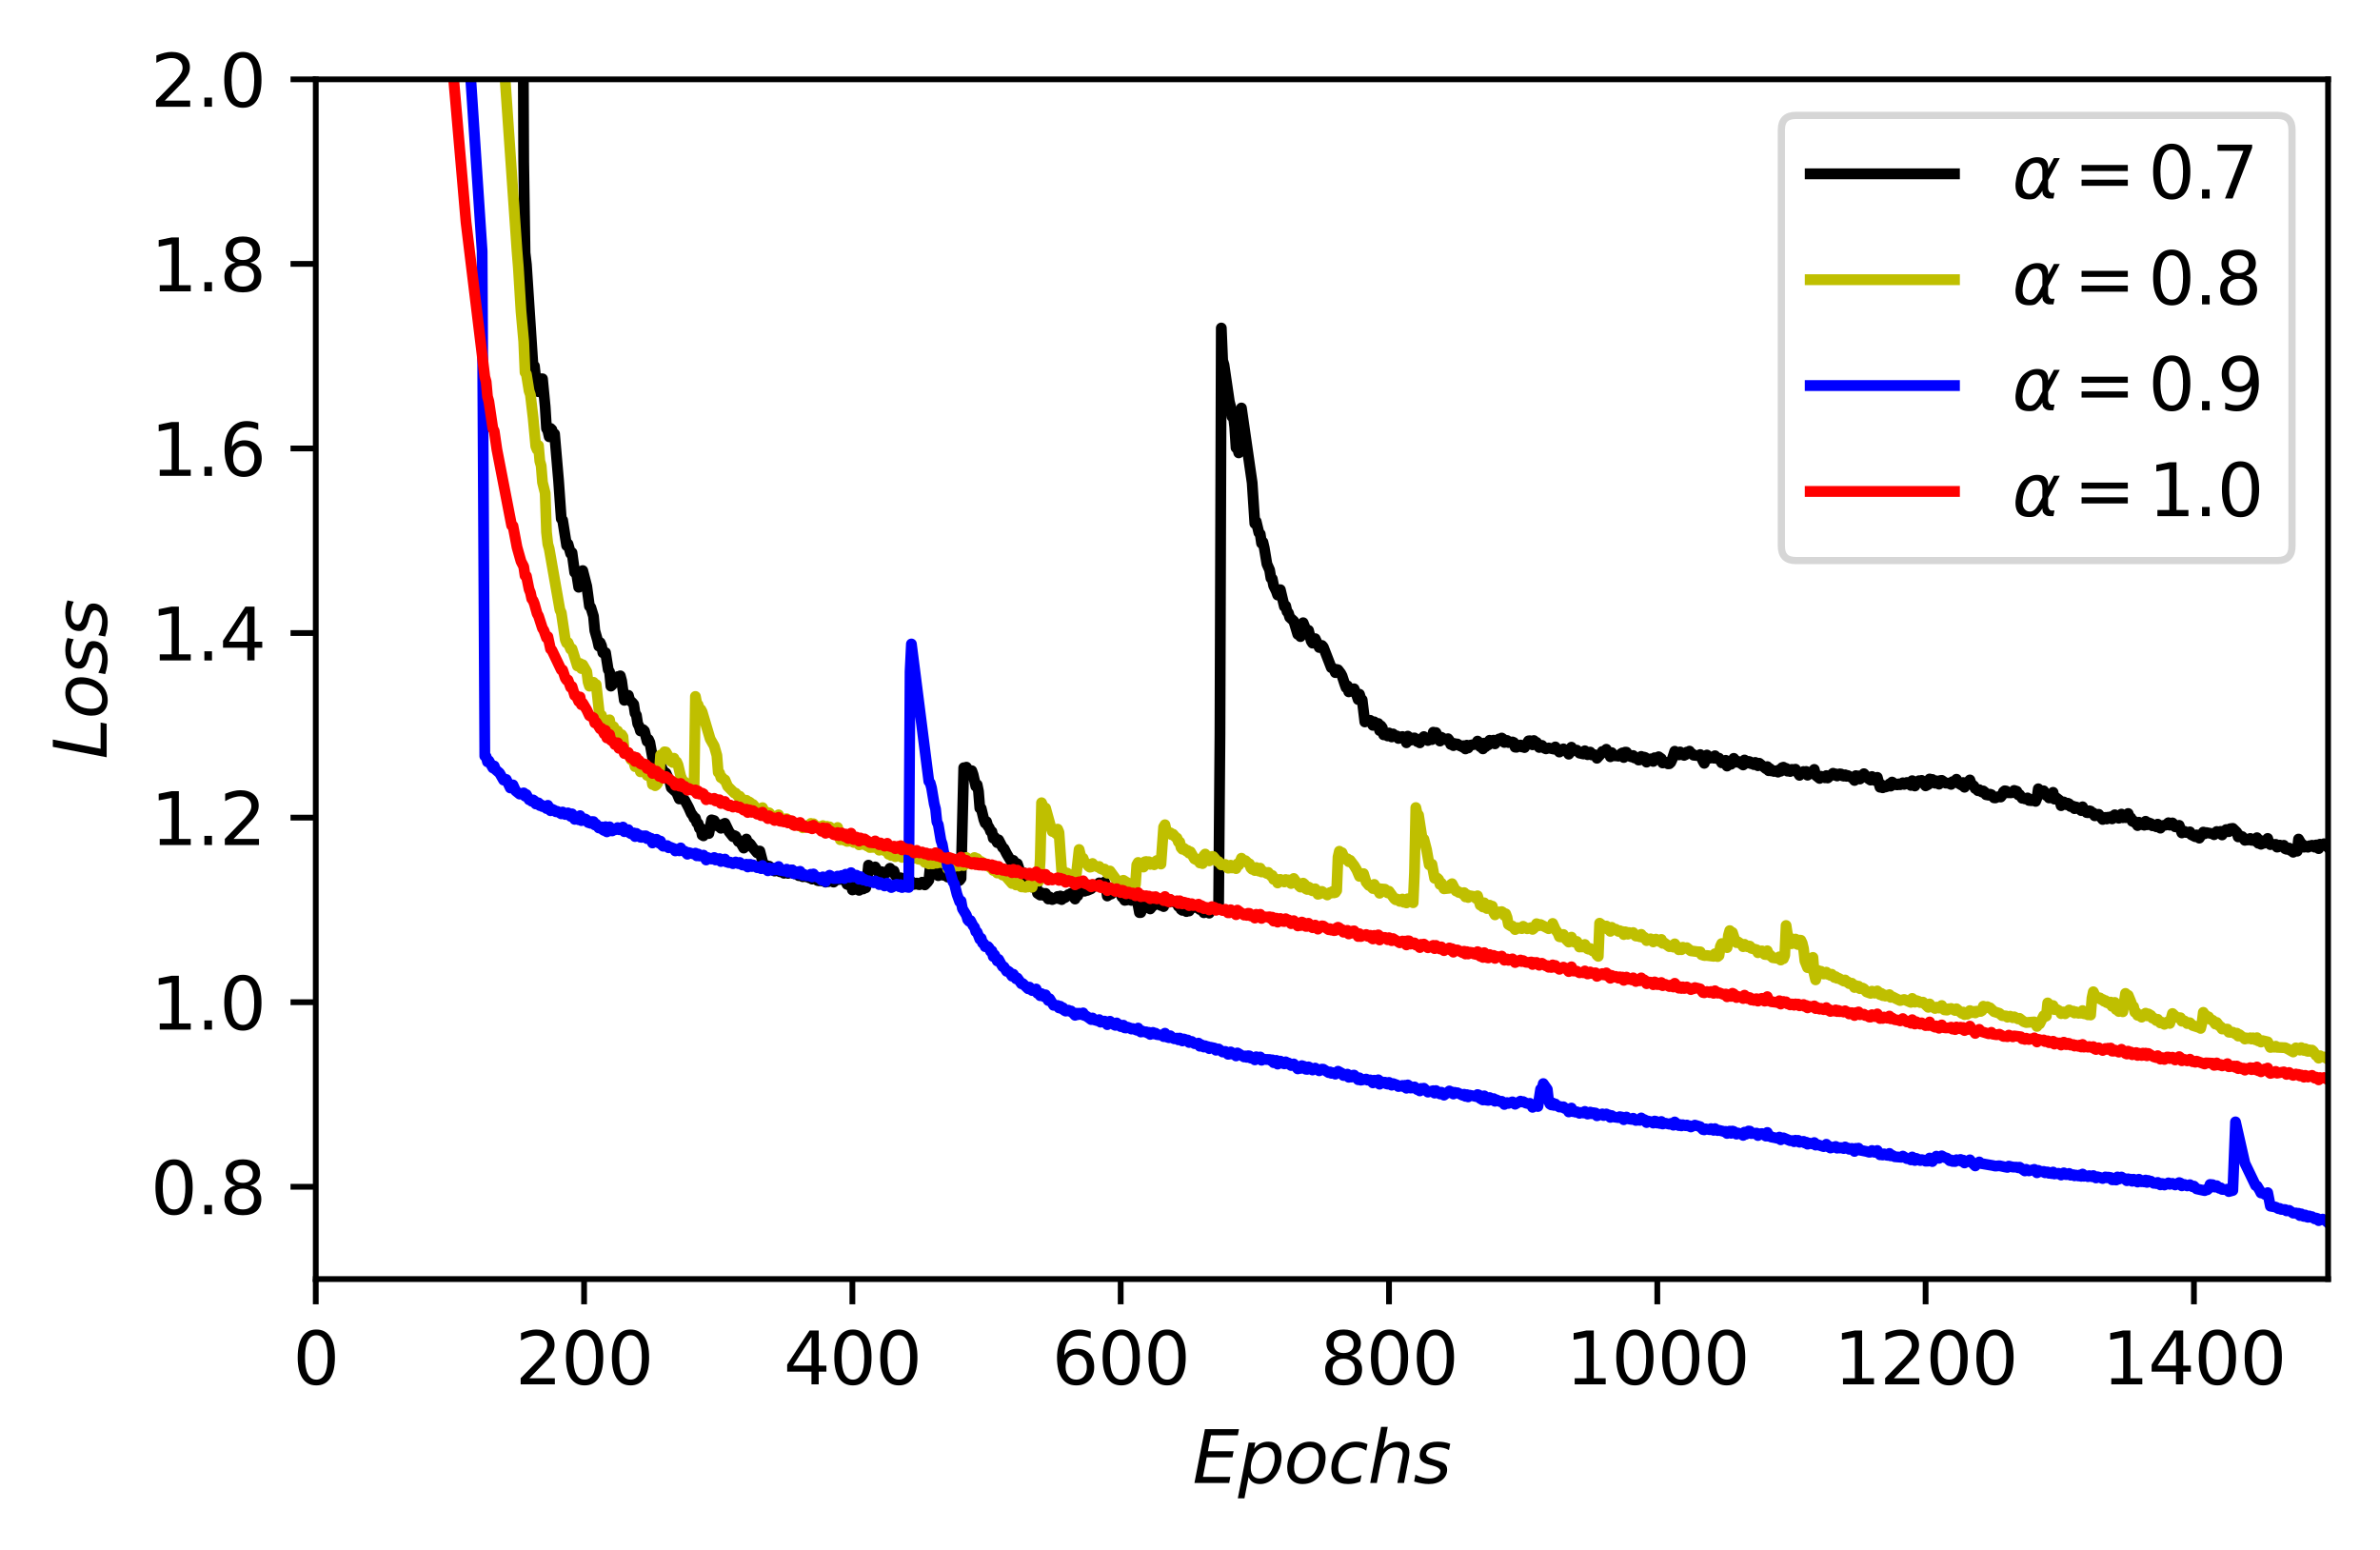 <?xml version="1.0" encoding="utf-8" standalone="no"?>
<!DOCTYPE svg PUBLIC "-//W3C//DTD SVG 1.1//EN"
  "http://www.w3.org/Graphics/SVG/1.1/DTD/svg11.dtd">
<svg xmlns:xlink="http://www.w3.org/1999/xlink" width="329.981pt" height="214.897pt" viewBox="0 0 329.981 214.897" xmlns="http://www.w3.org/2000/svg" version="1.1">
 <defs>
  <style type="text/css">*{stroke-linejoin: round; stroke-linecap: butt}</style>
 </defs>
 <g id="figure_1">
  <g id="patch_1">
   <path d="M 0 214.897 
L 329.981 214.897 
L 329.981 0 
L 0 0 
z
" style="fill: #ffffff"/>
  </g>
  <g id="axes_1">
   <g id="patch_2">
    <path d="M 43.781 177.319 
L 322.781 177.319 
L 322.781 10.999 
L 43.781 10.999 
z
" style="fill: #ffffff"/>
   </g>
   <g id="matplotlib.axis_1">
    <g id="xtick_1">
     <g id="line2d_1">
      <defs>
       <path id="mf41a2842aa" d="M 0 0 
L 0 3.5 
" style="stroke: #000000; stroke-width: 0.8"/>
      </defs>
      <g>
       <use xlink:href="#mf41a2842aa" x="43.781" y="177.319" style="stroke: #000000; stroke-width: 0.8"/>
      </g>
     </g>
     <g id="text_1">
      <!-- 0 -->
      <g transform="translate(40.6 191.918) scale(0.1 -0.1)">
       <defs>
        <path id="DejaVuSans-30" d="M 2034 4250 
Q 1547 4250 1301 3770 
Q 1056 3291 1056 2328 
Q 1056 1369 1301 889 
Q 1547 409 2034 409 
Q 2525 409 2770 889 
Q 3016 1369 3016 2328 
Q 3016 3291 2770 3770 
Q 2525 4250 2034 4250 
z
M 2034 4750 
Q 2819 4750 3233 4129 
Q 3647 3509 3647 2328 
Q 3647 1150 3233 529 
Q 2819 -91 2034 -91 
Q 1250 -91 836 529 
Q 422 1150 422 2328 
Q 422 3509 836 4129 
Q 1250 4750 2034 4750 
z
" transform="scale(0.016)"/>
       </defs>
       <use xlink:href="#DejaVuSans-30"/>
      </g>
     </g>
    </g>
    <g id="xtick_2">
     <g id="line2d_2">
      <g>
       <use xlink:href="#mf41a2842aa" x="80.981" y="177.319" style="stroke: #000000; stroke-width: 0.8"/>
      </g>
     </g>
     <g id="text_2">
      <!-- 200 -->
      <g transform="translate(71.438 191.918) scale(0.1 -0.1)">
       <defs>
        <path id="DejaVuSans-32" d="M 1228 531 
L 3431 531 
L 3431 0 
L 469 0 
L 469 531 
Q 828 903 1448 1529 
Q 2069 2156 2228 2338 
Q 2531 2678 2651 2914 
Q 2772 3150 2772 3378 
Q 2772 3750 2511 3984 
Q 2250 4219 1831 4219 
Q 1534 4219 1204 4116 
Q 875 4013 500 3803 
L 500 4441 
Q 881 4594 1212 4672 
Q 1544 4750 1819 4750 
Q 2544 4750 2975 4387 
Q 3406 4025 3406 3419 
Q 3406 3131 3298 2873 
Q 3191 2616 2906 2266 
Q 2828 2175 2409 1742 
Q 1991 1309 1228 531 
z
" transform="scale(0.016)"/>
       </defs>
       <use xlink:href="#DejaVuSans-32"/>
       <use xlink:href="#DejaVuSans-30" x="63.623"/>
       <use xlink:href="#DejaVuSans-30" x="127.246"/>
      </g>
     </g>
    </g>
    <g id="xtick_3">
     <g id="line2d_3">
      <g>
       <use xlink:href="#mf41a2842aa" x="118.181" y="177.319" style="stroke: #000000; stroke-width: 0.8"/>
      </g>
     </g>
     <g id="text_3">
      <!-- 400 -->
      <g transform="translate(108.638 191.918) scale(0.1 -0.1)">
       <defs>
        <path id="DejaVuSans-34" d="M 2419 4116 
L 825 1625 
L 2419 1625 
L 2419 4116 
z
M 2253 4666 
L 3047 4666 
L 3047 1625 
L 3713 1625 
L 3713 1100 
L 3047 1100 
L 3047 0 
L 2419 0 
L 2419 1100 
L 313 1100 
L 313 1709 
L 2253 4666 
z
" transform="scale(0.016)"/>
       </defs>
       <use xlink:href="#DejaVuSans-34"/>
       <use xlink:href="#DejaVuSans-30" x="63.623"/>
       <use xlink:href="#DejaVuSans-30" x="127.246"/>
      </g>
     </g>
    </g>
    <g id="xtick_4">
     <g id="line2d_4">
      <g>
       <use xlink:href="#mf41a2842aa" x="155.381" y="177.319" style="stroke: #000000; stroke-width: 0.8"/>
      </g>
     </g>
     <g id="text_4">
      <!-- 600 -->
      <g transform="translate(145.838 191.918) scale(0.1 -0.1)">
       <defs>
        <path id="DejaVuSans-36" d="M 2113 2584 
Q 1688 2584 1439 2293 
Q 1191 2003 1191 1497 
Q 1191 994 1439 701 
Q 1688 409 2113 409 
Q 2538 409 2786 701 
Q 3034 994 3034 1497 
Q 3034 2003 2786 2293 
Q 2538 2584 2113 2584 
z
M 3366 4563 
L 3366 3988 
Q 3128 4100 2886 4159 
Q 2644 4219 2406 4219 
Q 1781 4219 1451 3797 
Q 1122 3375 1075 2522 
Q 1259 2794 1537 2939 
Q 1816 3084 2150 3084 
Q 2853 3084 3261 2657 
Q 3669 2231 3669 1497 
Q 3669 778 3244 343 
Q 2819 -91 2113 -91 
Q 1303 -91 875 529 
Q 447 1150 447 2328 
Q 447 3434 972 4092 
Q 1497 4750 2381 4750 
Q 2619 4750 2861 4703 
Q 3103 4656 3366 4563 
z
" transform="scale(0.016)"/>
       </defs>
       <use xlink:href="#DejaVuSans-36"/>
       <use xlink:href="#DejaVuSans-30" x="63.623"/>
       <use xlink:href="#DejaVuSans-30" x="127.246"/>
      </g>
     </g>
    </g>
    <g id="xtick_5">
     <g id="line2d_5">
      <g>
       <use xlink:href="#mf41a2842aa" x="192.581" y="177.319" style="stroke: #000000; stroke-width: 0.8"/>
      </g>
     </g>
     <g id="text_5">
      <!-- 800 -->
      <g transform="translate(183.037 191.918) scale(0.1 -0.1)">
       <defs>
        <path id="DejaVuSans-38" d="M 2034 2216 
Q 1584 2216 1326 1975 
Q 1069 1734 1069 1313 
Q 1069 891 1326 650 
Q 1584 409 2034 409 
Q 2484 409 2743 651 
Q 3003 894 3003 1313 
Q 3003 1734 2745 1975 
Q 2488 2216 2034 2216 
z
M 1403 2484 
Q 997 2584 770 2862 
Q 544 3141 544 3541 
Q 544 4100 942 4425 
Q 1341 4750 2034 4750 
Q 2731 4750 3128 4425 
Q 3525 4100 3525 3541 
Q 3525 3141 3298 2862 
Q 3072 2584 2669 2484 
Q 3125 2378 3379 2068 
Q 3634 1759 3634 1313 
Q 3634 634 3220 271 
Q 2806 -91 2034 -91 
Q 1263 -91 848 271 
Q 434 634 434 1313 
Q 434 1759 690 2068 
Q 947 2378 1403 2484 
z
M 1172 3481 
Q 1172 3119 1398 2916 
Q 1625 2713 2034 2713 
Q 2441 2713 2670 2916 
Q 2900 3119 2900 3481 
Q 2900 3844 2670 4047 
Q 2441 4250 2034 4250 
Q 1625 4250 1398 4047 
Q 1172 3844 1172 3481 
z
" transform="scale(0.016)"/>
       </defs>
       <use xlink:href="#DejaVuSans-38"/>
       <use xlink:href="#DejaVuSans-30" x="63.623"/>
       <use xlink:href="#DejaVuSans-30" x="127.246"/>
      </g>
     </g>
    </g>
    <g id="xtick_6">
     <g id="line2d_6">
      <g>
       <use xlink:href="#mf41a2842aa" x="229.781" y="177.319" style="stroke: #000000; stroke-width: 0.8"/>
      </g>
     </g>
     <g id="text_6">
      <!-- 1000 -->
      <g transform="translate(217.056 191.918) scale(0.1 -0.1)">
       <defs>
        <path id="DejaVuSans-31" d="M 794 531 
L 1825 531 
L 1825 4091 
L 703 3866 
L 703 4441 
L 1819 4666 
L 2450 4666 
L 2450 531 
L 3481 531 
L 3481 0 
L 794 0 
L 794 531 
z
" transform="scale(0.016)"/>
       </defs>
       <use xlink:href="#DejaVuSans-31"/>
       <use xlink:href="#DejaVuSans-30" x="63.623"/>
       <use xlink:href="#DejaVuSans-30" x="127.246"/>
       <use xlink:href="#DejaVuSans-30" x="190.869"/>
      </g>
     </g>
    </g>
    <g id="xtick_7">
     <g id="line2d_7">
      <g>
       <use xlink:href="#mf41a2842aa" x="266.981" y="177.319" style="stroke: #000000; stroke-width: 0.8"/>
      </g>
     </g>
     <g id="text_7">
      <!-- 1200 -->
      <g transform="translate(254.256 191.918) scale(0.1 -0.1)">
       <use xlink:href="#DejaVuSans-31"/>
       <use xlink:href="#DejaVuSans-32" x="63.623"/>
       <use xlink:href="#DejaVuSans-30" x="127.246"/>
       <use xlink:href="#DejaVuSans-30" x="190.869"/>
      </g>
     </g>
    </g>
    <g id="xtick_8">
     <g id="line2d_8">
      <g>
       <use xlink:href="#mf41a2842aa" x="304.181" y="177.319" style="stroke: #000000; stroke-width: 0.8"/>
      </g>
     </g>
     <g id="text_8">
      <!-- 1400 -->
      <g transform="translate(291.456 191.918) scale(0.1 -0.1)">
       <use xlink:href="#DejaVuSans-31"/>
       <use xlink:href="#DejaVuSans-34" x="63.623"/>
       <use xlink:href="#DejaVuSans-30" x="127.246"/>
       <use xlink:href="#DejaVuSans-30" x="190.869"/>
      </g>
     </g>
    </g>
    <g id="text_9">
     <!-- $Epochs$ -->
     <g transform="translate(165.331 205.597) scale(0.1 -0.1)">
      <defs>
       <path id="DejaVuSans-Oblique-45" d="M 1081 4666 
L 4031 4666 
L 3928 4134 
L 1606 4134 
L 1338 2753 
L 3566 2753 
L 3463 2222 
L 1234 2222 
L 909 531 
L 3284 531 
L 3181 0 
L 172 0 
L 1081 4666 
z
" transform="scale(0.016)"/>
       <path id="DejaVuSans-Oblique-70" d="M 3175 2156 
Q 3175 2616 2975 2859 
Q 2775 3103 2400 3103 
Q 2144 3103 1911 2972 
Q 1678 2841 1497 2591 
Q 1319 2344 1212 1994 
Q 1106 1644 1106 1300 
Q 1106 863 1306 627 
Q 1506 391 1875 391 
Q 2147 391 2380 519 
Q 2613 647 2778 891 
Q 2956 1147 3065 1494 
Q 3175 1841 3175 2156 
z
M 1394 2969 
Q 1625 3272 1939 3428 
Q 2253 3584 2638 3584 
Q 3175 3584 3472 3232 
Q 3769 2881 3769 2247 
Q 3769 1728 3584 1258 
Q 3400 788 3053 416 
Q 2822 169 2531 39 
Q 2241 -91 1919 -91 
Q 1547 -91 1294 64 
Q 1041 219 916 525 
L 556 -1331 
L -19 -1331 
L 922 3500 
L 1497 3500 
L 1394 2969 
z
" transform="scale(0.016)"/>
       <path id="DejaVuSans-Oblique-6f" d="M 1625 -91 
Q 1009 -91 651 289 
Q 294 669 294 1325 
Q 294 1706 417 2101 
Q 541 2497 738 2766 
Q 1047 3184 1428 3384 
Q 1809 3584 2291 3584 
Q 2888 3584 3255 3212 
Q 3622 2841 3622 2241 
Q 3622 1825 3500 1412 
Q 3378 1000 3181 728 
Q 2875 309 2494 109 
Q 2113 -91 1625 -91 
z
M 891 1344 
Q 891 869 1089 633 
Q 1288 397 1691 397 
Q 2269 397 2648 901 
Q 3028 1406 3028 2181 
Q 3028 2634 2825 2865 
Q 2622 3097 2228 3097 
Q 1903 3097 1650 2945 
Q 1397 2794 1197 2484 
Q 1050 2253 970 1956 
Q 891 1659 891 1344 
z
" transform="scale(0.016)"/>
       <path id="DejaVuSans-Oblique-63" d="M 3431 3366 
L 3316 2797 
Q 3109 2947 2876 3022 
Q 2644 3097 2394 3097 
Q 2119 3097 1870 3000 
Q 1622 2903 1453 2725 
Q 1184 2453 1037 2087 
Q 891 1722 891 1331 
Q 891 859 1127 628 
Q 1363 397 1844 397 
Q 2081 397 2348 469 
Q 2616 541 2906 684 
L 2797 116 
Q 2547 13 2283 -39 
Q 2019 -91 1741 -91 
Q 1044 -91 669 257 
Q 294 606 294 1253 
Q 294 1797 489 2255 
Q 684 2713 1069 3078 
Q 1331 3328 1684 3456 
Q 2038 3584 2456 3584 
Q 2700 3584 2940 3529 
Q 3181 3475 3431 3366 
z
" transform="scale(0.016)"/>
       <path id="DejaVuSans-Oblique-68" d="M 3566 2113 
L 3156 0 
L 2578 0 
L 2988 2091 
Q 3016 2238 3031 2350 
Q 3047 2463 3047 2528 
Q 3047 2791 2881 2937 
Q 2716 3084 2419 3084 
Q 1956 3084 1617 2771 
Q 1278 2459 1178 1941 
L 800 0 
L 225 0 
L 1172 4863 
L 1747 4863 
L 1375 2950 
Q 1594 3244 1934 3414 
Q 2275 3584 2650 3584 
Q 3113 3584 3367 3334 
Q 3622 3084 3622 2631 
Q 3622 2519 3608 2391 
Q 3594 2263 3566 2113 
z
" transform="scale(0.016)"/>
       <path id="DejaVuSans-Oblique-73" d="M 3200 3397 
L 3091 2853 
Q 2863 2978 2609 3040 
Q 2356 3103 2088 3103 
Q 1634 3103 1373 2948 
Q 1113 2794 1113 2528 
Q 1113 2219 1719 2053 
Q 1766 2041 1788 2034 
L 1972 1978 
Q 2547 1819 2739 1644 
Q 2931 1469 2931 1166 
Q 2931 609 2489 259 
Q 2047 -91 1331 -91 
Q 1053 -91 747 -37 
Q 441 16 72 128 
L 184 722 
Q 500 559 806 475 
Q 1113 391 1394 391 
Q 1816 391 2080 572 
Q 2344 753 2344 1031 
Q 2344 1331 1650 1516 
L 1591 1531 
L 1394 1581 
Q 956 1697 753 1886 
Q 550 2075 550 2369 
Q 550 2928 970 3256 
Q 1391 3584 2113 3584 
Q 2397 3584 2667 3537 
Q 2938 3491 3200 3397 
z
" transform="scale(0.016)"/>
      </defs>
      <use xlink:href="#DejaVuSans-Oblique-45" transform="translate(0 0.016)"/>
      <use xlink:href="#DejaVuSans-Oblique-70" transform="translate(63.184 0.016)"/>
      <use xlink:href="#DejaVuSans-Oblique-6f" transform="translate(126.66 0.016)"/>
      <use xlink:href="#DejaVuSans-Oblique-63" transform="translate(187.842 0.016)"/>
      <use xlink:href="#DejaVuSans-Oblique-68" transform="translate(242.822 0.016)"/>
      <use xlink:href="#DejaVuSans-Oblique-73" transform="translate(306.201 0.016)"/>
     </g>
    </g>
   </g>
   <g id="matplotlib.axis_2">
    <g id="ytick_1">
     <g id="line2d_9">
      <defs>
       <path id="m48d0523d2f" d="M 0 0 
L -3.5 0 
" style="stroke: #000000; stroke-width: 0.8"/>
      </defs>
      <g>
       <use xlink:href="#m48d0523d2f" x="43.781" y="164.525" style="stroke: #000000; stroke-width: 0.8"/>
      </g>
     </g>
     <g id="text_10">
      <!-- 0.8 -->
      <g transform="translate(20.878 168.325) scale(0.1 -0.1)">
       <defs>
        <path id="DejaVuSans-2e" d="M 684 794 
L 1344 794 
L 1344 0 
L 684 0 
L 684 794 
z
" transform="scale(0.016)"/>
       </defs>
       <use xlink:href="#DejaVuSans-30"/>
       <use xlink:href="#DejaVuSans-2e" x="63.623"/>
       <use xlink:href="#DejaVuSans-38" x="95.41"/>
      </g>
     </g>
    </g>
    <g id="ytick_2">
     <g id="line2d_10">
      <g>
       <use xlink:href="#m48d0523d2f" x="43.781" y="138.938" style="stroke: #000000; stroke-width: 0.8"/>
      </g>
     </g>
     <g id="text_11">
      <!-- 1.0 -->
      <g transform="translate(20.878 142.737) scale(0.1 -0.1)">
       <use xlink:href="#DejaVuSans-31"/>
       <use xlink:href="#DejaVuSans-2e" x="63.623"/>
       <use xlink:href="#DejaVuSans-30" x="95.41"/>
      </g>
     </g>
    </g>
    <g id="ytick_3">
     <g id="line2d_11">
      <g>
       <use xlink:href="#m48d0523d2f" x="43.781" y="113.35" style="stroke: #000000; stroke-width: 0.8"/>
      </g>
     </g>
     <g id="text_12">
      <!-- 1.2 -->
      <g transform="translate(20.878 117.149) scale(0.1 -0.1)">
       <use xlink:href="#DejaVuSans-31"/>
       <use xlink:href="#DejaVuSans-2e" x="63.623"/>
       <use xlink:href="#DejaVuSans-32" x="95.41"/>
      </g>
     </g>
    </g>
    <g id="ytick_4">
     <g id="line2d_12">
      <g>
       <use xlink:href="#m48d0523d2f" x="43.781" y="87.762" style="stroke: #000000; stroke-width: 0.8"/>
      </g>
     </g>
     <g id="text_13">
      <!-- 1.4 -->
      <g transform="translate(20.878 91.562) scale(0.1 -0.1)">
       <use xlink:href="#DejaVuSans-31"/>
       <use xlink:href="#DejaVuSans-2e" x="63.623"/>
       <use xlink:href="#DejaVuSans-34" x="95.41"/>
      </g>
     </g>
    </g>
    <g id="ytick_5">
     <g id="line2d_13">
      <g>
       <use xlink:href="#m48d0523d2f" x="43.781" y="62.175" style="stroke: #000000; stroke-width: 0.8"/>
      </g>
     </g>
     <g id="text_14">
      <!-- 1.6 -->
      <g transform="translate(20.878 65.974) scale(0.1 -0.1)">
       <use xlink:href="#DejaVuSans-31"/>
       <use xlink:href="#DejaVuSans-2e" x="63.623"/>
       <use xlink:href="#DejaVuSans-36" x="95.41"/>
      </g>
     </g>
    </g>
    <g id="ytick_6">
     <g id="line2d_14">
      <g>
       <use xlink:href="#m48d0523d2f" x="43.781" y="36.587" style="stroke: #000000; stroke-width: 0.8"/>
      </g>
     </g>
     <g id="text_15">
      <!-- 1.8 -->
      <g transform="translate(20.878 40.386) scale(0.1 -0.1)">
       <use xlink:href="#DejaVuSans-31"/>
       <use xlink:href="#DejaVuSans-2e" x="63.623"/>
       <use xlink:href="#DejaVuSans-38" x="95.41"/>
      </g>
     </g>
    </g>
    <g id="ytick_7">
     <g id="line2d_15">
      <g>
       <use xlink:href="#m48d0523d2f" x="43.781" y="10.999" style="stroke: #000000; stroke-width: 0.8"/>
      </g>
     </g>
     <g id="text_16">
      <!-- 2.0 -->
      <g transform="translate(20.878 14.798) scale(0.1 -0.1)">
       <use xlink:href="#DejaVuSans-32"/>
       <use xlink:href="#DejaVuSans-2e" x="63.623"/>
       <use xlink:href="#DejaVuSans-30" x="95.41"/>
      </g>
     </g>
    </g>
    <g id="text_17">
     <!-- $Loss$ -->
     <g transform="translate(14.798 105.259) rotate(-90) scale(0.1 -0.1)">
      <defs>
       <path id="DejaVuSans-Oblique-4c" d="M 1075 4666 
L 1709 4666 
L 909 525 
L 3181 525 
L 3078 0 
L 172 0 
L 1075 4666 
z
" transform="scale(0.016)"/>
      </defs>
      <use xlink:href="#DejaVuSans-Oblique-4c" transform="translate(0 0.094)"/>
      <use xlink:href="#DejaVuSans-Oblique-6f" transform="translate(55.713 0.094)"/>
      <use xlink:href="#DejaVuSans-Oblique-73" transform="translate(116.895 0.094)"/>
      <use xlink:href="#DejaVuSans-Oblique-73" transform="translate(168.994 0.094)"/>
     </g>
    </g>
   </g>
   <g id="line2d_16">
    <path d="M 72.508 -1 
L 72.611 22.404 
L 72.797 35.052 
L 72.983 36.657 
L 73.913 50.918 
L 74.099 50.737 
L 74.285 52.551 
L 74.471 52.989 
L 74.657 54.311 
L 74.843 52.844 
L 75.029 52.511 
L 75.215 52.512 
L 75.587 56.384 
L 75.773 59.403 
L 75.959 59.718 
L 76.145 60.55 
L 76.331 59.393 
L 76.517 59.575 
L 76.703 60.422 
L 76.889 60.153 
L 77.447 66.661 
L 77.819 71.918 
L 78.005 72.111 
L 78.563 75.64 
L 78.749 75.412 
L 79.121 76.752 
L 79.307 76.612 
L 79.679 79.364 
L 79.865 79.046 
L 80.237 81.416 
L 80.423 79.532 
L 80.609 79.54 
L 80.795 79.102 
L 81.353 81.273 
L 81.725 84.049 
L 81.911 84.199 
L 82.283 85.422 
L 82.469 87.426 
L 82.841 88.735 
L 83.027 89.579 
L 83.213 89.089 
L 83.399 89.521 
L 83.585 90.493 
L 83.771 90.393 
L 83.957 90.468 
L 84.329 92.842 
L 84.515 93.151 
L 84.701 95.12 
L 84.887 94.946 
L 85.073 94.265 
L 85.259 94.605 
L 85.445 93.931 
L 85.631 93.802 
L 85.817 94.589 
L 86.003 93.693 
L 86.189 94.385 
L 86.561 97.087 
L 86.933 96.696 
L 87.119 96.395 
L 87.305 97.076 
L 87.677 97.418 
L 87.863 97.643 
L 88.049 98.879 
L 88.235 99.148 
L 88.421 100.357 
L 88.607 100.682 
L 88.793 101.332 
L 88.979 101.122 
L 89.165 101.156 
L 89.351 101.332 
L 89.723 102.779 
L 89.909 102.516 
L 90.095 102.921 
L 90.467 104.994 
L 90.653 105.353 
L 90.839 105.282 
L 91.025 105.078 
L 91.397 106.386 
L 91.583 106.084 
L 91.955 106.887 
L 92.327 107.17 
L 92.885 108.408 
L 93.071 109.205 
L 93.815 109.891 
L 94.187 110.764 
L 94.559 110.584 
L 94.745 110.858 
L 94.931 110.921 
L 95.489 111.976 
L 95.861 112.82 
L 96.047 113.018 
L 96.233 113.445 
L 96.419 113.421 
L 96.605 114.063 
L 96.791 114.158 
L 96.977 114.836 
L 97.163 114.798 
L 97.349 115.763 
L 97.535 115.877 
L 97.721 115.146 
L 97.907 115.418 
L 98.093 115.288 
L 98.279 115.556 
L 98.651 113.66 
L 99.023 113.765 
L 99.209 114.258 
L 99.395 114.211 
L 99.581 114.563 
L 99.767 114.477 
L 99.953 114.826 
L 100.139 114.638 
L 100.325 114.23 
L 100.511 114.138 
L 101.069 115.29 
L 101.627 115.992 
L 101.813 115.837 
L 101.999 115.931 
L 102.371 116.663 
L 102.557 116.59 
L 103.115 117.574 
L 103.301 117.4 
L 103.487 116.322 
L 103.673 116.967 
L 103.859 116.864 
L 104.045 117.036 
L 104.417 117.568 
L 104.975 118.236 
L 105.161 117.987 
L 105.347 117.985 
L 105.905 120.128 
L 106.091 120.22 
L 106.277 119.989 
L 106.463 120.179 
L 106.649 120.089 
L 107.021 120.438 
L 107.207 120.374 
L 107.393 120.76 
L 107.951 120.432 
L 108.137 120.858 
L 108.323 120.802 
L 108.695 121.066 
L 109.067 120.775 
L 109.253 121.08 
L 109.439 121.011 
L 109.811 120.622 
L 109.997 121.073 
L 110.183 121.147 
L 110.369 120.952 
L 110.555 121.057 
L 110.741 121.397 
L 110.927 120.965 
L 111.299 121.545 
L 111.485 121.456 
L 111.857 121.571 
L 112.043 121.556 
L 112.229 121.702 
L 112.415 121.468 
L 112.601 121.872 
L 112.787 121.49 
L 113.345 122.065 
L 113.531 122.109 
L 113.717 121.983 
L 113.903 122.123 
L 114.089 121.696 
L 114.461 122.294 
L 114.647 121.659 
L 114.833 122.234 
L 115.019 121.991 
L 115.391 122.078 
L 115.577 122.292 
L 116.135 121.783 
L 116.321 121.939 
L 116.693 121.633 
L 117.065 122.072 
L 117.251 122.054 
L 117.437 122.597 
L 117.809 122.73 
L 117.995 122.408 
L 118.181 123.376 
L 118.367 123.327 
L 118.553 123.067 
L 118.739 123.038 
L 119.111 123.433 
L 119.483 123.066 
L 119.669 123.242 
L 119.855 123.003 
L 120.041 123.08 
L 120.227 121.929 
L 120.413 119.943 
L 120.785 120.573 
L 121.157 120.489 
L 121.343 120.185 
L 121.715 120.768 
L 121.901 121.251 
L 122.087 121.131 
L 122.273 120.854 
L 122.645 121.105 
L 123.017 120.953 
L 123.389 120.371 
L 123.761 120.777 
L 123.947 120.748 
L 124.133 121.373 
L 124.505 121.707 
L 124.691 122.116 
L 124.877 121.694 
L 125.063 122.198 
L 125.249 122.199 
L 125.621 121.989 
L 126.365 122.22 
L 126.737 122.605 
L 127.109 122.424 
L 127.295 122.619 
L 127.481 122.647 
L 127.853 122.3 
L 128.225 122.677 
L 128.597 122.284 
L 128.783 122.02 
L 128.969 120.189 
L 129.155 120.351 
L 129.527 119.764 
L 129.713 119.897 
L 130.085 121.401 
L 130.271 121.337 
L 130.457 121.097 
L 130.643 121.131 
L 130.829 121.346 
L 131.201 121.212 
L 131.387 121.59 
L 131.573 121.542 
L 131.759 121.684 
L 131.945 121.66 
L 132.131 121.894 
L 132.317 121.922 
L 132.689 122.126 
L 132.875 122.148 
L 133.061 122.031 
L 133.247 121.778 
L 133.619 106.433 
L 133.805 106.535 
L 133.991 106.355 
L 134.363 106.936 
L 134.735 106.848 
L 134.921 107.38 
L 135.293 109.014 
L 135.479 108.791 
L 135.665 109.709 
L 135.851 112.043 
L 136.037 112.064 
L 136.409 113.619 
L 136.595 114.113 
L 136.781 113.901 
L 136.967 114.532 
L 137.153 114.742 
L 137.339 115.254 
L 137.525 115.297 
L 137.711 116.205 
L 137.897 116.053 
L 138.269 116.82 
L 138.455 116.429 
L 139.013 117.504 
L 139.199 117.634 
L 139.571 118.364 
L 140.315 119.613 
L 140.501 119.282 
L 140.873 119.874 
L 141.059 119.745 
L 141.431 120.864 
L 141.617 121.016 
L 141.989 121.018 
L 142.175 122.347 
L 142.547 122.735 
L 142.733 122.417 
L 143.105 122.986 
L 143.663 122.557 
L 143.849 123.842 
L 144.221 124.089 
L 144.407 123.778 
L 144.779 124.164 
L 144.965 123.857 
L 145.337 124.629 
L 145.523 124.345 
L 145.709 124.644 
L 145.895 124.709 
L 146.453 124.482 
L 146.639 124.279 
L 146.825 124.59 
L 147.011 124.216 
L 147.197 124.713 
L 147.383 124.288 
L 147.569 124.48 
L 147.755 124.384 
L 148.127 124.018 
L 148.313 124.048 
L 148.499 123.847 
L 149.057 124.638 
L 149.243 124.184 
L 149.429 124.186 
L 149.615 123.707 
L 149.801 123.558 
L 149.987 123.571 
L 150.173 123.166 
L 150.359 123.557 
L 150.545 123.435 
L 150.731 123.451 
L 151.289 123.212 
L 151.475 122.691 
L 151.661 122.889 
L 151.847 122.843 
L 152.033 122.634 
L 152.219 122.788 
L 152.405 122.398 
L 152.591 122.621 
L 152.963 122.663 
L 153.149 122.282 
L 153.335 122.91 
L 153.521 124.216 
L 153.707 124.093 
L 153.893 123.742 
L 154.079 123.944 
L 154.265 123.638 
L 154.637 123.582 
L 154.823 123.41 
L 155.009 123.652 
L 155.195 123.531 
L 155.567 124.361 
L 155.753 124.506 
L 155.939 124.818 
L 156.683 124.691 
L 156.869 124.827 
L 157.055 124.63 
L 157.241 124.726 
L 157.613 124.537 
L 157.985 126.523 
L 158.171 126.512 
L 158.357 125.743 
L 158.915 125.697 
L 159.101 125.853 
L 159.287 125.507 
L 159.473 126.007 
L 159.845 125.551 
L 160.031 125.482 
L 160.217 124.955 
L 160.403 125.109 
L 160.589 125.009 
L 160.775 125.111 
L 160.961 125.53 
L 161.147 125.476 
L 161.333 125.681 
L 161.519 125.033 
L 161.705 125.166 
L 161.891 124.988 
L 162.077 125.077 
L 162.263 124.736 
L 162.635 124.984 
L 163.007 125.152 
L 163.193 125.243 
L 163.379 125.651 
L 163.565 125.559 
L 163.751 126.072 
L 163.937 126.207 
L 164.123 126.056 
L 164.495 126.375 
L 164.681 126.154 
L 164.867 126.297 
L 165.239 125.689 
L 165.611 125.802 
L 165.983 125.815 
L 166.169 125.655 
L 166.355 126.092 
L 166.541 125.986 
L 166.913 126.54 
L 167.099 126.26 
L 167.471 126.378 
L 167.657 126.594 
L 167.843 125.932 
L 168.215 125.745 
L 168.587 125.845 
L 168.773 125.546 
L 168.959 125.547 
L 169.145 101.82 
L 169.331 45.475 
L 169.517 49.963 
L 169.703 50.566 
L 170.447 55.679 
L 170.633 56.404 
L 170.819 57.771 
L 171.005 57.608 
L 171.191 59.187 
L 171.377 62.077 
L 171.563 62.027 
L 171.749 62.783 
L 172.121 56.562 
L 173.609 66.932 
L 173.981 72.583 
L 174.167 72.288 
L 174.539 73.857 
L 174.725 74.029 
L 174.911 75.32 
L 175.097 75.15 
L 175.283 75.944 
L 175.655 78.19 
L 176.027 79.018 
L 176.213 80.156 
L 176.399 80.251 
L 176.585 81.195 
L 176.957 81.959 
L 177.143 82.494 
L 177.515 81.752 
L 178.073 84.09 
L 178.259 83.991 
L 178.445 84.792 
L 178.631 84.977 
L 178.817 85.59 
L 179.375 86.1 
L 179.933 87.945 
L 180.119 87.658 
L 180.305 88.255 
L 180.677 86.332 
L 181.235 87.747 
L 181.421 87.386 
L 181.793 88.882 
L 181.979 89.162 
L 182.351 88.542 
L 182.909 89.768 
L 183.281 89.482 
L 183.467 89.683 
L 184.583 92.564 
L 184.769 92.612 
L 184.955 92.804 
L 185.141 93.248 
L 185.327 92.809 
L 185.513 92.855 
L 185.885 93.345 
L 186.071 93.694 
L 186.443 94.823 
L 186.629 95.331 
L 186.815 95.073 
L 187.001 95.913 
L 187.187 95.589 
L 187.373 95.857 
L 187.559 95.509 
L 187.745 95.491 
L 188.117 96.419 
L 188.303 96.982 
L 188.489 96.243 
L 188.675 96.861 
L 188.861 97.015 
L 189.233 100.086 
L 189.419 99.923 
L 189.791 100.037 
L 189.977 99.863 
L 190.349 100.558 
L 190.535 100.069 
L 190.721 100.556 
L 191.093 100.301 
L 191.279 101.283 
L 191.465 100.625 
L 191.651 100.88 
L 191.837 101.874 
L 192.023 101.768 
L 192.395 102.033 
L 192.581 101.616 
L 192.953 102.165 
L 193.139 101.746 
L 193.511 102.09 
L 193.697 102.027 
L 193.883 102.374 
L 194.255 102.267 
L 194.441 102.105 
L 194.627 102.451 
L 194.813 102.266 
L 194.999 102.973 
L 195.185 102.053 
L 195.371 102.211 
L 195.557 102.625 
L 195.743 102.342 
L 196.115 102.297 
L 196.487 102.808 
L 196.673 102.612 
L 196.859 102.985 
L 197.045 102.407 
L 197.231 102.446 
L 197.417 102.118 
L 197.789 102.463 
L 197.975 102.661 
L 198.347 102.419 
L 198.533 102.533 
L 198.719 101.505 
L 198.905 101.874 
L 199.091 101.554 
L 199.649 102.737 
L 199.835 102.208 
L 200.393 102.54 
L 200.579 102.554 
L 200.765 102.409 
L 200.951 102.645 
L 201.137 103.2 
L 201.323 102.993 
L 201.509 103.367 
L 201.695 103.085 
L 201.881 103.19 
L 202.067 103.142 
L 202.439 103.413 
L 202.625 103.38 
L 202.811 103.583 
L 202.997 103.373 
L 203.183 103.828 
L 203.369 103.308 
L 203.555 103.695 
L 203.741 103.332 
L 204.485 103.189 
L 204.671 103.183 
L 204.857 102.742 
L 205.043 102.91 
L 205.229 103.523 
L 205.415 103.565 
L 205.601 103.819 
L 205.787 103.022 
L 205.973 103.523 
L 206.159 103.201 
L 206.345 103.28 
L 206.531 102.631 
L 206.717 102.971 
L 206.903 102.671 
L 207.089 102.615 
L 207.275 103.124 
L 207.833 102.448 
L 208.019 102.543 
L 208.205 102.317 
L 208.391 102.445 
L 208.577 102.93 
L 208.949 102.654 
L 209.135 102.944 
L 209.693 102.858 
L 209.879 102.933 
L 210.065 103.582 
L 210.251 103.601 
L 210.809 103.285 
L 210.995 103.55 
L 211.181 103.339 
L 211.367 103.638 
L 211.925 102.71 
L 212.111 102.69 
L 212.483 103.258 
L 212.669 102.665 
L 212.855 103.034 
L 213.041 102.916 
L 213.413 103.624 
L 213.785 103.335 
L 214.157 103.734 
L 214.343 103.816 
L 214.715 103.693 
L 215.459 103.858 
L 215.645 103.547 
L 216.017 104.036 
L 216.203 104.262 
L 216.761 103.819 
L 216.947 104.034 
L 217.133 103.985 
L 217.505 104.557 
L 217.691 104.323 
L 217.877 103.589 
L 218.063 104.066 
L 218.621 103.994 
L 218.993 104.407 
L 219.551 104.532 
L 219.737 104.082 
L 220.109 104.625 
L 220.481 104.265 
L 220.667 104.657 
L 221.039 104.617 
L 221.225 104.689 
L 221.411 105.123 
L 221.969 104.509 
L 222.155 104.176 
L 222.341 104.237 
L 222.527 104.171 
L 222.713 103.875 
L 222.899 104.423 
L 223.085 104.317 
L 223.271 104.916 
L 223.457 104.34 
L 223.643 104.772 
L 224.201 104.795 
L 224.387 104.828 
L 224.759 104.485 
L 224.945 104.374 
L 225.131 105.017 
L 225.317 104.277 
L 225.503 104.279 
L 225.689 104.666 
L 225.875 104.641 
L 226.061 104.883 
L 226.247 104.941 
L 226.433 104.742 
L 226.619 105.079 
L 226.805 105.01 
L 227.177 105.366 
L 227.363 105.344 
L 227.549 104.862 
L 227.735 105.101 
L 227.921 104.957 
L 228.107 105.015 
L 228.293 105.661 
L 228.851 105.207 
L 229.223 105.562 
L 229.409 105.043 
L 229.781 105.271 
L 229.967 104.91 
L 230.339 105.177 
L 230.525 105.775 
L 230.897 105.661 
L 231.269 105.896 
L 231.455 105.882 
L 231.641 105.705 
L 231.827 105.301 
L 232.199 104.147 
L 232.757 104.654 
L 232.943 104.245 
L 233.129 104.623 
L 233.315 104.41 
L 233.501 104.72 
L 233.687 104.63 
L 233.873 104.267 
L 234.059 104.36 
L 234.245 104.133 
L 234.431 104.428 
L 234.617 104.494 
L 234.803 104.699 
L 235.547 104.769 
L 235.733 104.609 
L 236.105 105.496 
L 236.291 105.82 
L 236.663 104.671 
L 237.035 105.124 
L 237.221 104.936 
L 237.593 105.108 
L 237.779 104.77 
L 237.965 105.143 
L 238.337 105.107 
L 238.709 105.755 
L 239.081 105.708 
L 239.267 105.406 
L 239.453 106.205 
L 239.825 105.564 
L 240.011 105.946 
L 240.383 105.133 
L 240.755 105.664 
L 240.941 105.544 
L 241.685 106.05 
L 241.871 105.36 
L 242.243 105.798 
L 242.429 105.557 
L 242.615 105.603 
L 242.801 105.874 
L 242.987 105.872 
L 243.173 106 
L 243.359 105.696 
L 243.731 106.155 
L 243.917 105.813 
L 244.847 106.574 
L 245.033 106.28 
L 245.219 106.845 
L 245.405 106.559 
L 245.591 106.872 
L 245.777 106.839 
L 245.963 106.951 
L 246.149 106.858 
L 246.521 107.045 
L 246.707 106.709 
L 246.893 106.92 
L 247.079 106.425 
L 247.265 106.36 
L 247.451 106.759 
L 247.637 106.52 
L 247.823 106.907 
L 248.009 106.847 
L 248.195 106.959 
L 248.381 106.673 
L 248.567 106.674 
L 248.753 106.821 
L 248.939 106.638 
L 249.497 107.487 
L 249.683 107.143 
L 249.869 107.116 
L 250.055 106.958 
L 250.241 107.099 
L 250.427 106.951 
L 250.613 107.466 
L 250.799 107.144 
L 250.985 107.206 
L 251.171 106.976 
L 251.357 107.079 
L 251.543 106.669 
L 251.729 107.469 
L 252.287 107.917 
L 252.473 107.615 
L 252.659 107.757 
L 252.845 107.682 
L 253.031 107.832 
L 253.217 107.521 
L 253.403 107.856 
L 254.147 107.199 
L 254.333 107.466 
L 254.519 107.293 
L 254.705 107.577 
L 255.077 107.284 
L 255.263 107.308 
L 255.449 107.553 
L 255.635 107.6 
L 255.821 107.412 
L 256.007 107.625 
L 256.193 107.514 
L 256.565 107.717 
L 256.751 107.73 
L 257.123 108.199 
L 257.309 107.527 
L 257.495 107.624 
L 257.681 107.566 
L 257.867 108 
L 258.239 107.703 
L 258.425 107.261 
L 258.983 107.901 
L 259.355 108.151 
L 259.541 107.652 
L 259.913 108.183 
L 260.099 108.128 
L 260.285 107.768 
L 260.657 109.138 
L 260.843 108.778 
L 261.029 109.215 
L 261.215 108.963 
L 261.401 109.107 
L 261.773 108.988 
L 261.959 108.676 
L 262.145 108.983 
L 262.331 108.421 
L 262.889 108.795 
L 263.075 108.808 
L 263.261 108.674 
L 263.447 108.791 
L 263.819 108.523 
L 264.005 108.743 
L 264.191 108.674 
L 264.377 108.478 
L 264.563 108.601 
L 264.749 108.521 
L 264.935 108.883 
L 265.121 108.229 
L 265.493 108.965 
L 265.679 108.382 
L 265.865 108.558 
L 266.051 108.235 
L 266.237 108.285 
L 266.423 108.189 
L 266.981 108.945 
L 267.353 108.752 
L 267.539 107.991 
L 267.725 108.48 
L 267.911 108.057 
L 268.283 108.574 
L 268.469 108.253 
L 268.655 108.309 
L 268.841 108.712 
L 269.027 108.21 
L 269.213 108.183 
L 269.771 108.569 
L 270.143 108.572 
L 270.515 108.744 
L 270.701 108.369 
L 270.887 108.332 
L 271.073 108.414 
L 271.259 108.03 
L 271.445 108.534 
L 272.003 108.863 
L 272.189 108.486 
L 272.375 109.139 
L 272.561 108.555 
L 272.747 108.549 
L 273.119 108.126 
L 273.305 108.673 
L 273.677 108.968 
L 273.863 109.323 
L 274.049 109.388 
L 274.235 109.615 
L 274.421 109.478 
L 274.793 109.805 
L 274.979 109.653 
L 275.165 109.803 
L 275.351 110.174 
L 275.723 110.244 
L 275.909 110.102 
L 276.095 110.163 
L 276.467 110.608 
L 276.653 110.621 
L 277.025 110.456 
L 277.397 110.494 
L 277.583 110.261 
L 277.769 109.778 
L 277.955 109.628 
L 278.141 109.661 
L 278.327 109.9 
L 278.885 109.914 
L 279.071 109.85 
L 279.257 109.58 
L 279.629 109.697 
L 279.815 110.182 
L 280.001 110.149 
L 280.373 110.671 
L 280.559 110.632 
L 280.745 110.752 
L 281.117 110.619 
L 281.303 110.971 
L 281.675 111.003 
L 282.047 110.755 
L 282.233 111.099 
L 282.419 110.631 
L 282.605 109.353 
L 282.977 109.742 
L 283.349 109.632 
L 283.721 110.285 
L 283.907 110.27 
L 284.093 110.619 
L 284.279 110.602 
L 284.651 109.844 
L 284.837 110.783 
L 285.023 110.542 
L 285.581 110.97 
L 285.767 111.693 
L 286.139 111.178 
L 286.511 111.559 
L 286.697 111.353 
L 286.883 111.448 
L 287.069 111.812 
L 287.441 111.766 
L 287.627 112.108 
L 287.813 111.865 
L 287.999 111.93 
L 288.185 112.126 
L 288.371 112.045 
L 288.557 112.377 
L 288.743 111.851 
L 288.929 112.304 
L 289.115 112.396 
L 289.301 112.649 
L 289.487 112.673 
L 289.673 112.403 
L 289.859 112.453 
L 290.045 112.693 
L 290.231 112.706 
L 290.417 113.097 
L 290.603 113.077 
L 290.975 112.886 
L 291.533 113.607 
L 291.905 113.315 
L 292.091 113.539 
L 292.277 113.291 
L 292.463 113.425 
L 292.649 113.234 
L 292.835 113.524 
L 293.021 113.417 
L 293.207 112.954 
L 293.765 113.437 
L 293.951 113.258 
L 294.137 112.862 
L 294.323 113.369 
L 294.509 113.247 
L 294.695 113.358 
L 295.067 112.78 
L 295.253 113.391 
L 295.439 113.378 
L 295.625 113.855 
L 295.811 113.801 
L 295.997 114.047 
L 296.183 114.003 
L 296.369 114.453 
L 296.555 113.99 
L 296.927 114.328 
L 297.113 114.06 
L 297.299 114.402 
L 297.485 113.857 
L 297.671 114.346 
L 297.857 114.054 
L 298.229 114.187 
L 298.415 114.479 
L 298.787 114.455 
L 298.973 114.62 
L 299.159 114.257 
L 299.531 114.812 
L 299.717 114.476 
L 300.275 114.386 
L 300.647 114.061 
L 300.833 114.391 
L 301.205 114.086 
L 301.391 114.272 
L 301.577 114.624 
L 302.135 114.421 
L 302.507 115.473 
L 302.879 115.249 
L 303.065 115.405 
L 303.251 115.373 
L 303.437 115.457 
L 303.623 115.324 
L 303.809 115.715 
L 304.367 115.996 
L 304.553 115.746 
L 304.739 115.884 
L 304.925 116.195 
L 305.483 115.356 
L 305.669 115.591 
L 305.855 115.416 
L 306.785 115.585 
L 306.971 115.719 
L 307.157 115.588 
L 307.343 115.275 
L 307.529 115.366 
L 307.901 115.253 
L 308.087 115.754 
L 308.645 115.009 
L 308.831 115.031 
L 309.017 115.3 
L 309.203 114.89 
L 309.575 114.84 
L 310.133 115.382 
L 310.319 116.025 
L 310.505 115.811 
L 310.691 116.042 
L 310.877 115.978 
L 311.249 116.497 
L 311.435 116.317 
L 311.621 116.457 
L 311.993 116.236 
L 312.179 116.502 
L 312.365 116.377 
L 312.737 116.626 
L 312.923 116.133 
L 313.109 116.91 
L 313.295 116.458 
L 313.481 117.043 
L 313.667 116.865 
L 313.853 116.914 
L 314.411 116.235 
L 314.597 116.948 
L 314.783 117.093 
L 314.969 117.032 
L 315.341 117.077 
L 315.527 117.059 
L 315.713 117.443 
L 315.899 117.4 
L 316.085 117.161 
L 316.457 117.327 
L 316.643 117.187 
L 316.829 117.662 
L 317.015 117.736 
L 317.201 117.577 
L 317.387 117.575 
L 317.573 117.902 
L 317.759 117.926 
L 317.945 118.151 
L 318.317 117.773 
L 318.503 118.003 
L 318.689 116.324 
L 319.061 116.959 
L 319.247 117.07 
L 319.433 117.452 
L 319.619 117.376 
L 319.991 117.458 
L 320.177 117.255 
L 320.363 117.338 
L 320.549 117.18 
L 320.921 117.45 
L 321.107 117.142 
L 321.293 117.136 
L 321.479 117.652 
L 321.665 117.035 
L 321.851 117.247 
L 322.223 116.97 
L 322.595 117.317 
L 322.595 117.317 
" clip-path="url(#p8af316cf48)" style="fill: none; stroke: #000000; stroke-width: 1.5; stroke-linecap: square"/>
   </g>
   <g id="line2d_17">
    <path d="M 68.587 -1 
L 68.705 2.755 
L 68.884 -1 
M 69.325 -1 
L 69.821 7.9 
L 71.681 34.783 
L 71.867 37.09 
L 72.239 43.191 
L 72.611 47.318 
L 72.797 51.628 
L 72.983 51.872 
L 73.355 54.184 
L 73.541 54.729 
L 73.913 57.916 
L 74.285 61.879 
L 74.471 62.331 
L 74.657 61.762 
L 74.843 63.921 
L 75.029 64.564 
L 75.215 66.87 
L 75.587 68.359 
L 75.773 73.785 
L 75.959 75.437 
L 76.145 76.076 
L 77.633 84.561 
L 77.819 84.936 
L 78.377 88.691 
L 78.563 89.14 
L 78.749 89.081 
L 79.121 90.003 
L 79.307 89.949 
L 80.051 92.323 
L 80.237 92.373 
L 80.423 91.985 
L 80.609 92.685 
L 80.795 92.152 
L 81.353 93.112 
L 81.539 94.554 
L 81.725 95.126 
L 82.097 94.611 
L 82.283 94.59 
L 82.469 95.168 
L 82.655 94.892 
L 83.213 99.941 
L 83.399 99.168 
L 83.771 100.62 
L 83.957 100.416 
L 84.143 101.647 
L 84.329 101.141 
L 84.515 99.792 
L 84.701 100.901 
L 84.887 100.693 
L 85.073 100.745 
L 85.259 101.406 
L 85.445 101.549 
L 85.631 101.336 
L 85.817 102.167 
L 86.003 102.412 
L 86.189 101.851 
L 86.375 102.144 
L 86.561 104.314 
L 86.933 104.427 
L 87.119 104.387 
L 87.491 105.307 
L 87.677 105.346 
L 87.863 105.569 
L 88.049 106.283 
L 88.235 105.711 
L 88.607 106.177 
L 88.793 107.002 
L 88.979 106.965 
L 89.165 106.434 
L 89.351 106.483 
L 89.537 106.738 
L 89.723 107.495 
L 90.281 107.582 
L 90.467 108.757 
L 90.653 108.755 
L 90.839 108.923 
L 91.025 108.793 
L 91.211 108.525 
L 91.397 107.352 
L 91.583 104.676 
L 91.769 105.113 
L 92.141 104.225 
L 92.327 104.258 
L 92.699 104.907 
L 92.885 105.44 
L 93.257 105.702 
L 93.443 105.117 
L 93.629 105.718 
L 93.815 105.614 
L 94.001 106.026 
L 94.373 107.591 
L 94.745 108.455 
L 94.931 108.414 
L 95.303 109.044 
L 95.861 109.017 
L 96.233 109.271 
L 96.419 96.552 
L 96.605 97.496 
L 96.791 97.711 
L 96.977 98.615 
L 97.163 98.347 
L 97.349 98.691 
L 98.465 102.443 
L 99.023 103.428 
L 99.395 104.732 
L 99.581 107.082 
L 99.767 107.168 
L 99.953 107.805 
L 100.139 107.806 
L 100.325 108.079 
L 100.511 108.117 
L 100.883 109.002 
L 101.813 109.939 
L 101.999 109.957 
L 102.371 110.442 
L 102.557 110.379 
L 102.929 110.878 
L 103.301 111.06 
L 103.487 110.947 
L 103.673 111.408 
L 103.859 111.166 
L 104.045 111.29 
L 104.231 111.687 
L 104.417 111.532 
L 104.975 112.21 
L 105.347 112.266 
L 105.533 112.56 
L 105.719 111.97 
L 105.905 112.4 
L 106.091 112.471 
L 106.463 112.937 
L 106.649 112.689 
L 107.393 113.574 
L 107.951 112.962 
L 108.137 113.564 
L 108.695 113.731 
L 108.881 113.521 
L 109.067 113.503 
L 109.253 113.909 
L 109.439 114.023 
L 109.811 113.855 
L 109.997 114.358 
L 110.183 114.353 
L 110.369 114.135 
L 110.555 114.13 
L 110.741 114.467 
L 110.927 114.193 
L 111.299 114.76 
L 111.485 114.537 
L 112.229 114.392 
L 112.415 114.154 
L 112.601 114.585 
L 112.787 114.201 
L 112.973 114.484 
L 113.717 114.648 
L 113.903 114.857 
L 114.089 114.457 
L 114.461 115.183 
L 114.647 114.555 
L 114.833 115.075 
L 115.019 114.63 
L 115.577 115.03 
L 115.949 115.096 
L 116.135 114.718 
L 116.507 116.42 
L 116.693 116.1 
L 117.065 116.492 
L 117.251 116.236 
L 117.437 116.646 
L 117.809 116.604 
L 117.995 116.126 
L 118.181 116.655 
L 118.367 116.795 
L 118.553 116.628 
L 118.739 116.645 
L 119.111 117.126 
L 119.297 116.774 
L 119.669 117.07 
L 119.855 116.937 
L 120.227 117.284 
L 120.413 117.226 
L 120.599 117.495 
L 120.971 117.466 
L 121.157 117.476 
L 121.343 117.209 
L 121.901 117.867 
L 122.087 117.641 
L 122.459 117.766 
L 122.645 117.931 
L 123.017 117.882 
L 123.203 118.433 
L 123.389 118.457 
L 123.575 118.6 
L 123.947 118.457 
L 124.133 118.767 
L 124.505 118.411 
L 124.691 118.69 
L 124.877 118.393 
L 125.063 118.862 
L 125.435 118.486 
L 125.621 118.487 
L 125.807 118.333 
L 126.179 118.317 
L 126.365 118.632 
L 126.551 118.714 
L 126.737 118.976 
L 127.109 118.678 
L 127.295 119.098 
L 127.667 119.17 
L 128.039 119.201 
L 128.225 119.554 
L 128.411 119.535 
L 128.783 119.768 
L 128.969 119.534 
L 129.155 119.749 
L 129.341 119.753 
L 129.527 119.604 
L 129.713 119.286 
L 129.899 119.666 
L 130.085 119.389 
L 130.271 119.586 
L 131.015 119.541 
L 131.201 119.524 
L 131.387 120.427 
L 131.573 120.203 
L 132.131 120.232 
L 132.317 119.851 
L 132.875 120.065 
L 133.061 119.935 
L 133.247 119.418 
L 133.433 119.958 
L 133.619 119.99 
L 133.991 118.882 
L 134.363 119.705 
L 134.549 119.685 
L 134.735 119.803 
L 134.921 119.591 
L 135.107 118.882 
L 135.293 119.222 
L 135.479 119.032 
L 135.665 119.271 
L 135.851 119.764 
L 136.037 119.441 
L 136.223 119.813 
L 136.409 119.661 
L 136.595 119.901 
L 136.781 119.778 
L 137.339 120.299 
L 137.525 120.076 
L 137.711 120.675 
L 137.897 120.308 
L 138.083 120.507 
L 138.269 121.032 
L 138.455 120.753 
L 138.827 121.156 
L 139.013 121.318 
L 139.199 121.193 
L 140.315 122.486 
L 140.501 122.21 
L 140.873 122.688 
L 141.059 122.307 
L 141.431 122.612 
L 141.617 122.955 
L 141.989 122.963 
L 142.175 123.017 
L 142.361 122.923 
L 142.547 122.956 
L 142.733 122.668 
L 142.919 122.719 
L 143.105 122.997 
L 143.291 121.813 
L 143.663 121.474 
L 143.849 122.092 
L 144.035 122.162 
L 144.221 119.16 
L 144.407 111.288 
L 144.779 112.162 
L 144.965 112.024 
L 145.709 114.717 
L 145.895 115.269 
L 146.267 115.381 
L 146.453 115.591 
L 146.639 114.949 
L 146.825 115.39 
L 147.197 120.72 
L 147.383 120.706 
L 147.569 121.164 
L 147.755 121.224 
L 147.941 121.031 
L 148.313 121.273 
L 149.057 121.285 
L 149.243 121.094 
L 149.615 117.77 
L 149.987 119.246 
L 150.173 118.984 
L 150.359 119.553 
L 150.545 119.622 
L 150.917 120.085 
L 151.103 120.219 
L 151.289 120.184 
L 151.475 119.711 
L 151.661 119.957 
L 152.033 120.12 
L 152.219 120.192 
L 152.405 120.122 
L 152.591 120.416 
L 152.963 120.566 
L 153.149 120.483 
L 153.521 121.057 
L 153.893 120.749 
L 155.009 122.283 
L 155.195 122.273 
L 155.381 122.554 
L 155.753 122.038 
L 156.125 122.273 
L 156.497 122.472 
L 156.869 123.02 
L 157.055 122.961 
L 157.241 123.229 
L 157.427 122.604 
L 157.613 119.901 
L 157.799 119.564 
L 158.171 120.088 
L 158.357 119.955 
L 158.543 120.205 
L 158.729 119.474 
L 158.915 119.434 
L 159.101 119.619 
L 159.287 119.464 
L 159.473 119.832 
L 159.845 119.581 
L 160.031 119.882 
L 160.217 119.421 
L 160.403 119.293 
L 160.775 119.5 
L 160.961 119.788 
L 161.333 114.651 
L 161.519 114.337 
L 161.705 115.171 
L 162.077 115.547 
L 162.263 115.456 
L 162.449 115.722 
L 162.635 115.646 
L 163.007 116.083 
L 163.193 116.19 
L 163.379 116.727 
L 163.565 116.726 
L 163.751 117.514 
L 163.937 117.735 
L 164.123 117.591 
L 164.309 117.72 
L 164.495 117.99 
L 164.681 117.91 
L 164.867 118.274 
L 165.053 118.091 
L 165.611 119.07 
L 165.983 119.259 
L 166.169 119.121 
L 166.355 119.637 
L 166.541 119.589 
L 166.727 119.724 
L 166.913 118.618 
L 167.099 118.402 
L 167.285 118.863 
L 167.471 118.945 
L 167.657 119.348 
L 168.029 118.73 
L 168.215 118.75 
L 168.773 119.412 
L 168.959 119.45 
L 169.331 119.902 
L 169.703 119.855 
L 169.889 119.844 
L 170.261 120.357 
L 170.447 120.338 
L 170.633 119.948 
L 170.819 120.327 
L 171.005 120.115 
L 171.377 120.421 
L 171.563 119.761 
L 171.749 119.939 
L 172.121 118.981 
L 172.493 119.454 
L 172.679 119.316 
L 173.051 119.677 
L 173.237 119.757 
L 173.423 120.32 
L 173.609 120.51 
L 173.795 120.475 
L 173.981 120.685 
L 174.167 120.27 
L 174.539 120.768 
L 174.725 120.359 
L 174.911 120.886 
L 175.097 120.783 
L 175.655 121.092 
L 175.841 120.947 
L 176.213 121.422 
L 176.399 121.367 
L 176.585 121.916 
L 176.957 121.88 
L 177.143 122.41 
L 177.515 121.915 
L 177.887 122.172 
L 178.073 122.274 
L 178.259 121.931 
L 178.445 122.053 
L 178.631 121.983 
L 179.003 122.487 
L 179.375 121.786 
L 180.119 122.809 
L 180.305 122.982 
L 180.491 122.567 
L 180.677 122.433 
L 180.863 122.588 
L 181.049 123.215 
L 181.235 123.307 
L 181.421 122.969 
L 181.607 123.075 
L 181.793 123.412 
L 181.979 123.496 
L 182.351 123.216 
L 182.537 123.443 
L 182.723 123.977 
L 182.909 123.935 
L 183.281 123.581 
L 184.025 124.074 
L 184.397 123.743 
L 184.583 123.805 
L 184.769 123.586 
L 184.955 123.784 
L 185.141 123.737 
L 185.327 123.464 
L 185.513 118.812 
L 185.699 118.011 
L 185.885 118.548 
L 186.071 118.209 
L 186.443 119.096 
L 186.815 119.055 
L 187.001 119.461 
L 187.187 119.265 
L 187.559 119.761 
L 187.745 119.999 
L 188.117 120.618 
L 188.489 121.497 
L 189.047 121.112 
L 189.419 122.301 
L 189.791 122.744 
L 189.977 122.776 
L 190.349 123.18 
L 190.535 122.61 
L 190.907 123.37 
L 191.093 123.144 
L 191.279 123.835 
L 191.465 123.231 
L 192.023 123.276 
L 192.209 123.658 
L 192.395 123.782 
L 192.581 123.553 
L 193.325 124.59 
L 193.511 124.741 
L 193.697 124.637 
L 194.069 124.96 
L 194.255 124.917 
L 194.441 124.637 
L 194.627 125.087 
L 194.813 124.931 
L 194.999 125.177 
L 195.185 124.597 
L 195.371 124.676 
L 195.557 124.989 
L 195.929 125.151 
L 196.115 120.893 
L 196.301 111.956 
L 196.487 112.807 
L 196.673 112.984 
L 197.231 116.577 
L 197.417 116.335 
L 197.789 117.786 
L 198.161 119.904 
L 198.347 119.991 
L 198.533 119.807 
L 198.905 121.761 
L 199.091 121.696 
L 199.277 121.74 
L 199.463 121.921 
L 199.649 122.614 
L 199.835 122.42 
L 200.207 123.217 
L 200.951 123.137 
L 201.137 122.645 
L 201.323 122.511 
L 201.695 123.231 
L 201.881 123.528 
L 202.067 123.537 
L 202.253 123.723 
L 202.439 123.72 
L 202.811 123.941 
L 202.997 123.748 
L 203.183 124.342 
L 203.369 124.02 
L 203.555 124.424 
L 203.741 124.171 
L 204.299 124.267 
L 204.671 124.566 
L 204.857 124.188 
L 205.229 125.477 
L 205.415 125.523 
L 205.601 125.737 
L 205.787 125.164 
L 205.973 125.802 
L 206.159 125.952 
L 206.345 125.928 
L 206.531 125.487 
L 206.717 125.886 
L 206.903 125.626 
L 207.089 126.508 
L 207.275 126.833 
L 207.647 126.454 
L 207.833 126.42 
L 208.019 126.504 
L 208.205 126.381 
L 208.391 126.497 
L 208.577 126.912 
L 208.763 126.684 
L 208.949 127.188 
L 209.135 128.161 
L 209.507 128.393 
L 209.693 128.382 
L 210.065 128.873 
L 210.437 128.609 
L 210.623 128.696 
L 210.809 128.661 
L 210.995 128.742 
L 211.181 128.416 
L 211.739 128.757 
L 212.297 128.596 
L 212.483 128.843 
L 212.669 128.697 
L 213.041 128.055 
L 213.227 128.121 
L 213.413 128.333 
L 213.599 128.176 
L 214.715 128.751 
L 215.087 128.57 
L 215.273 128.022 
L 215.645 128.852 
L 216.017 129.374 
L 216.203 129.858 
L 216.389 129.895 
L 216.575 129.804 
L 216.761 129.55 
L 217.133 130.234 
L 217.505 130.605 
L 217.877 129.921 
L 218.063 130.556 
L 218.249 130.514 
L 218.435 130.662 
L 218.621 130.516 
L 218.807 130.797 
L 218.993 131.294 
L 219.179 131.181 
L 219.365 131.283 
L 219.551 131.199 
L 219.737 130.939 
L 220.109 131.534 
L 220.295 131.601 
L 220.481 131.497 
L 220.853 131.85 
L 221.225 131.901 
L 221.411 132.415 
L 221.597 132.58 
L 221.783 127.986 
L 222.527 128.573 
L 222.713 128.379 
L 222.899 128.81 
L 223.085 128.624 
L 223.271 129.117 
L 223.457 128.557 
L 223.643 128.783 
L 224.015 128.818 
L 224.387 129.122 
L 224.573 129.022 
L 224.759 129.157 
L 224.945 129.142 
L 225.131 129.562 
L 225.317 129.172 
L 225.503 129.23 
L 225.689 129.514 
L 225.875 129.28 
L 226.247 129.439 
L 226.433 129.283 
L 226.805 129.765 
L 227.177 129.793 
L 227.363 129.871 
L 227.549 129.536 
L 227.735 129.948 
L 227.921 129.888 
L 228.107 130.036 
L 228.293 130.4 
L 228.479 130.22 
L 228.665 130.264 
L 228.851 130.155 
L 229.223 130.582 
L 229.409 130.242 
L 229.595 130.199 
L 229.781 130.438 
L 229.967 130.362 
L 230.153 130.553 
L 230.339 130.236 
L 230.525 130.779 
L 230.711 130.688 
L 231.455 131.239 
L 231.641 131.107 
L 231.827 131.141 
L 232.013 131.307 
L 232.199 130.849 
L 232.757 131.668 
L 232.943 131.483 
L 233.129 131.661 
L 233.315 131.322 
L 233.687 131.468 
L 233.873 131.381 
L 234.431 131.821 
L 235.361 131.94 
L 235.733 131.953 
L 235.919 132.354 
L 236.291 132.473 
L 236.663 132.464 
L 237.593 132.579 
L 237.779 132.219 
L 237.965 132.566 
L 238.151 132.613 
L 238.337 132.468 
L 238.523 131.214 
L 238.709 130.812 
L 239.081 131.096 
L 239.267 131.02 
L 239.453 131.375 
L 239.639 129.676 
L 239.825 129.014 
L 240.011 129.45 
L 240.197 129.272 
L 240.569 130.417 
L 240.755 130.68 
L 240.941 130.561 
L 241.499 130.941 
L 241.685 131.244 
L 241.871 130.914 
L 242.243 131.245 
L 242.429 131.14 
L 242.615 131.172 
L 242.801 131.465 
L 243.545 131.66 
L 243.731 132.082 
L 243.917 131.899 
L 244.289 131.823 
L 244.661 132.316 
L 244.847 132.337 
L 245.033 131.808 
L 245.219 132.399 
L 245.405 132.389 
L 245.777 132.768 
L 246.521 132.867 
L 246.707 132.648 
L 246.893 133.096 
L 247.079 132.887 
L 247.265 132.913 
L 247.451 132.454 
L 247.637 128.306 
L 247.823 129.545 
L 248.009 129.872 
L 248.381 130.832 
L 248.939 130.186 
L 249.125 130.878 
L 249.311 130.949 
L 249.497 130.334 
L 249.683 130.352 
L 249.869 130.743 
L 250.055 131.502 
L 250.241 133.22 
L 250.613 134.148 
L 250.799 134.131 
L 251.171 134.338 
L 251.357 132.729 
L 251.543 135.059 
L 251.729 135.842 
L 252.101 134.549 
L 252.287 134.742 
L 252.473 134.653 
L 252.845 135.033 
L 253.031 135.009 
L 253.217 134.775 
L 253.403 135.071 
L 253.589 135.013 
L 253.775 135.217 
L 253.961 135.066 
L 254.333 135.509 
L 254.519 135.399 
L 254.705 135.63 
L 254.891 135.602 
L 255.635 136.013 
L 255.821 135.86 
L 256.007 136.118 
L 256.193 136.122 
L 256.379 136.362 
L 256.751 136.308 
L 257.123 136.903 
L 257.309 136.636 
L 257.495 136.8 
L 257.681 136.719 
L 257.867 137.061 
L 258.239 136.977 
L 258.425 137.076 
L 258.797 137.517 
L 259.355 137.713 
L 259.541 137.408 
L 259.913 137.685 
L 260.099 137.66 
L 260.285 137.378 
L 260.471 137.543 
L 260.657 137.885 
L 260.843 137.716 
L 261.029 138.026 
L 261.215 137.906 
L 261.401 138.092 
L 261.959 137.891 
L 262.145 138.266 
L 262.331 138.163 
L 262.889 138.445 
L 263.447 138.71 
L 264.005 138.561 
L 264.935 138.962 
L 265.121 138.415 
L 265.493 138.938 
L 265.679 138.707 
L 266.051 138.834 
L 266.237 138.991 
L 266.609 138.929 
L 267.353 139.649 
L 267.539 139.183 
L 267.725 139.57 
L 267.911 139.558 
L 268.283 139.809 
L 268.469 139.627 
L 268.655 139.632 
L 268.841 139.752 
L 269.213 139.399 
L 269.585 140.001 
L 269.957 140.04 
L 270.143 139.845 
L 270.329 139.898 
L 270.515 139.804 
L 271.073 140.09 
L 271.259 139.846 
L 272.003 140.485 
L 272.189 140.303 
L 272.375 140.653 
L 272.561 140.47 
L 272.747 140.61 
L 273.119 140.1 
L 273.305 140.395 
L 273.677 140.217 
L 273.863 140.427 
L 274.049 140.184 
L 274.235 140.257 
L 274.421 140.165 
L 274.607 140.223 
L 274.793 140.111 
L 274.979 139.5 
L 275.165 139.684 
L 275.537 139.56 
L 275.723 139.717 
L 275.909 139.714 
L 276.467 140.248 
L 277.211 140.477 
L 277.583 140.8 
L 278.141 140.848 
L 278.327 141.018 
L 278.699 140.882 
L 279.071 141.092 
L 279.257 140.965 
L 279.815 141.264 
L 280.001 141.181 
L 280.559 141.627 
L 280.931 141.759 
L 282.047 141.672 
L 282.419 142.302 
L 282.605 141.859 
L 282.791 141.946 
L 283.349 140.815 
L 283.535 140.942 
L 283.721 140.859 
L 283.907 139.037 
L 284.279 139.433 
L 284.465 139.552 
L 284.651 139.403 
L 284.837 139.964 
L 285.023 139.866 
L 285.581 140.182 
L 285.767 140.526 
L 285.953 140.47 
L 286.139 140.289 
L 286.325 140.545 
L 286.883 140.012 
L 287.069 140.246 
L 287.441 140.173 
L 287.627 140.443 
L 287.813 140.27 
L 288.185 140.477 
L 288.371 140.36 
L 288.557 140.47 
L 288.743 140.101 
L 288.929 140.531 
L 289.301 140.588 
L 289.487 140.687 
L 289.673 140.56 
L 289.859 140.715 
L 290.045 138.355 
L 290.231 137.491 
L 290.603 138.276 
L 290.789 138.381 
L 290.975 138.301 
L 291.161 138.35 
L 291.347 138.581 
L 291.533 138.552 
L 291.719 138.808 
L 291.905 138.711 
L 292.091 138.993 
L 292.277 138.906 
L 292.463 139.153 
L 292.649 138.925 
L 292.835 139.512 
L 293.207 138.97 
L 293.393 139.957 
L 293.579 139.934 
L 293.765 140.227 
L 293.951 140.188 
L 294.137 139.936 
L 294.323 140.269 
L 294.695 137.72 
L 294.881 138.177 
L 295.067 137.984 
L 295.439 138.89 
L 295.625 139.422 
L 295.811 139.54 
L 295.997 140.332 
L 296.183 140.35 
L 296.369 140.755 
L 296.555 140.707 
L 296.927 141.013 
L 297.113 140.657 
L 297.299 140.687 
L 297.485 140.462 
L 297.671 140.83 
L 297.857 140.561 
L 298.229 140.782 
L 298.415 141.137 
L 298.601 141.135 
L 298.973 141.484 
L 299.159 141.308 
L 299.531 141.82 
L 299.717 141.709 
L 299.903 141.78 
L 300.089 142.005 
L 300.461 141.699 
L 300.647 141.628 
L 300.833 141.881 
L 301.205 140.509 
L 301.763 141.044 
L 302.321 141.094 
L 302.507 141.574 
L 302.693 141.486 
L 302.879 141.535 
L 303.251 141.904 
L 303.437 141.774 
L 303.623 141.79 
L 303.995 142.164 
L 304.925 142.458 
L 305.111 142.573 
L 305.297 141.835 
L 305.483 140.346 
L 305.669 140.711 
L 305.855 140.768 
L 306.041 140.983 
L 306.227 140.976 
L 306.413 141.298 
L 306.785 141.444 
L 307.157 141.97 
L 307.343 141.746 
L 307.715 142.238 
L 307.901 142.341 
L 308.087 142.656 
L 308.831 142.671 
L 309.017 143.099 
L 309.389 143.129 
L 309.575 143.098 
L 309.947 143.346 
L 310.133 143.236 
L 310.319 143.634 
L 310.505 143.438 
L 310.877 143.751 
L 311.063 143.824 
L 311.249 144.046 
L 311.435 143.89 
L 311.621 143.987 
L 311.993 143.874 
L 312.179 144.052 
L 312.365 143.88 
L 312.737 144.159 
L 312.923 143.86 
L 313.109 144.308 
L 313.295 144.199 
L 313.481 144.465 
L 313.667 144.262 
L 314.411 144.436 
L 314.783 145.215 
L 315.155 145.147 
L 315.341 145.179 
L 315.527 145.04 
L 315.713 145.198 
L 316.829 145.247 
L 317.201 145.419 
L 317.945 145.843 
L 318.317 145.268 
L 318.503 145.468 
L 318.689 145.321 
L 318.875 145.585 
L 319.061 145.239 
L 319.247 145.36 
L 319.433 145.626 
L 319.619 145.386 
L 319.805 145.704 
L 319.991 145.755 
L 320.177 145.545 
L 320.363 145.765 
L 320.549 145.579 
L 320.735 145.737 
L 321.107 146.307 
L 321.293 146.342 
L 321.479 146.696 
L 321.665 146.357 
L 321.851 146.533 
L 322.223 146.531 
L 322.595 146.735 
L 322.595 146.735 
" clip-path="url(#p8af316cf48)" style="fill: none; stroke: #bfbf00; stroke-width: 1.5; stroke-linecap: square"/>
   </g>
   <g id="line2d_18">
    <path d="M 64.488 -1 
L 65.171 9.455 
L 66.845 34.822 
L 67.217 104.82 
L 67.403 104.889 
L 67.589 105.619 
L 67.775 105.46 
L 68.333 106.459 
L 68.519 106.19 
L 68.705 106.695 
L 69.263 107.172 
L 69.821 108.146 
L 70.193 108.057 
L 70.751 109.24 
L 70.937 109.227 
L 71.123 108.814 
L 71.495 109.641 
L 72.053 110.088 
L 72.611 109.923 
L 72.797 110.376 
L 72.983 110.152 
L 73.355 110.869 
L 73.541 110.829 
L 73.727 111.087 
L 73.913 110.895 
L 74.099 111.026 
L 74.285 111.458 
L 74.471 111.461 
L 74.657 111.306 
L 74.843 111.679 
L 75.029 111.576 
L 75.215 111.819 
L 75.401 111.741 
L 75.773 112.093 
L 75.959 111.644 
L 76.331 112.395 
L 76.517 112.171 
L 76.889 112.344 
L 77.075 112.538 
L 77.261 112.477 
L 77.819 112.827 
L 78.005 112.573 
L 78.377 112.916 
L 78.749 112.694 
L 79.121 113.179 
L 79.307 112.826 
L 79.679 113.591 
L 79.865 113.303 
L 80.237 113.649 
L 80.423 113.076 
L 80.609 113.767 
L 80.795 113.468 
L 81.167 113.546 
L 81.353 113.675 
L 81.539 114.025 
L 81.911 114.143 
L 82.097 113.895 
L 82.283 113.901 
L 82.469 114.371 
L 82.655 114.249 
L 83.027 114.783 
L 83.399 114.636 
L 83.585 115.035 
L 83.771 115.141 
L 83.957 114.603 
L 84.143 115.324 
L 84.329 115.176 
L 84.515 114.623 
L 84.701 115.178 
L 84.887 115.191 
L 85.073 114.926 
L 85.259 115.04 
L 85.631 114.734 
L 85.817 115.025 
L 86.189 114.926 
L 86.375 114.659 
L 86.561 115.3 
L 86.747 115.197 
L 86.933 115.261 
L 87.119 115.022 
L 87.305 115.475 
L 87.491 115.586 
L 87.863 115.47 
L 88.049 115.977 
L 88.235 115.535 
L 88.421 115.836 
L 88.607 115.755 
L 88.793 116.069 
L 88.979 116.088 
L 89.165 115.885 
L 89.537 115.875 
L 89.723 116.269 
L 89.909 116.065 
L 90.095 116.301 
L 90.281 116.224 
L 90.467 116.869 
L 90.653 116.583 
L 90.839 116.609 
L 91.025 116.352 
L 91.211 116.468 
L 91.397 116.894 
L 91.583 116.608 
L 91.769 117.151 
L 91.955 117.319 
L 92.513 117.228 
L 92.699 117.53 
L 92.885 117.43 
L 93.443 117.649 
L 93.629 117.968 
L 93.815 117.728 
L 94.187 117.955 
L 94.373 117.549 
L 94.559 117.909 
L 94.931 118.006 
L 95.303 118.426 
L 95.489 118.197 
L 96.233 118.41 
L 96.419 118.274 
L 96.605 118.648 
L 96.791 118.394 
L 96.977 118.669 
L 97.535 118.552 
L 97.907 119.223 
L 98.093 118.878 
L 98.651 119.098 
L 99.023 118.879 
L 99.209 119.221 
L 99.395 119.024 
L 99.581 119.142 
L 99.767 119.033 
L 99.953 119.436 
L 100.139 119.204 
L 100.325 119.301 
L 100.511 119.096 
L 100.697 119.489 
L 101.069 119.599 
L 101.255 119.523 
L 101.627 119.739 
L 101.999 119.499 
L 102.371 119.732 
L 102.557 119.566 
L 102.929 119.919 
L 103.301 119.946 
L 103.487 119.813 
L 103.673 120.193 
L 103.859 119.832 
L 104.045 119.832 
L 104.231 120.135 
L 104.417 119.91 
L 104.975 120.29 
L 105.347 120.145 
L 105.533 120.425 
L 105.719 119.988 
L 105.905 120.407 
L 106.277 120.519 
L 106.463 120.722 
L 106.649 120.32 
L 107.021 120.653 
L 107.207 120.363 
L 107.393 120.602 
L 107.951 120.129 
L 108.137 120.663 
L 108.509 120.715 
L 108.695 120.763 
L 109.067 120.498 
L 109.253 120.917 
L 109.439 120.849 
L 109.625 120.632 
L 109.811 120.592 
L 109.997 121.102 
L 110.183 121.141 
L 110.369 120.843 
L 110.555 120.891 
L 110.741 121.167 
L 110.927 120.793 
L 111.299 121.346 
L 111.485 121.223 
L 111.857 121.417 
L 112.043 121.35 
L 112.229 121.456 
L 112.415 121.201 
L 112.601 121.585 
L 112.787 121.162 
L 112.973 121.494 
L 113.159 121.519 
L 113.531 121.699 
L 113.717 121.754 
L 113.903 122.016 
L 114.089 121.562 
L 114.461 122.233 
L 114.647 121.562 
L 114.833 121.64 
L 115.019 121.338 
L 115.391 121.556 
L 115.577 121.797 
L 115.949 121.799 
L 116.135 121.455 
L 116.321 121.795 
L 116.507 121.719 
L 116.693 121.376 
L 117.065 121.802 
L 117.251 121.195 
L 117.623 121.591 
L 117.809 121.646 
L 117.995 120.983 
L 118.181 121.569 
L 118.367 121.583 
L 118.553 121.336 
L 118.739 121.333 
L 119.111 121.894 
L 119.297 121.529 
L 119.669 121.995 
L 119.855 121.912 
L 120.227 122.146 
L 120.413 122.097 
L 120.785 122.273 
L 121.157 122.382 
L 121.343 122.119 
L 121.529 122.271 
L 121.715 122.274 
L 121.901 122.635 
L 122.087 122.366 
L 122.645 122.825 
L 123.017 122.424 
L 123.389 122.887 
L 123.575 123.044 
L 123.761 122.953 
L 123.947 122.696 
L 124.133 122.762 
L 124.319 122.592 
L 124.505 122.623 
L 124.691 122.932 
L 124.877 122.643 
L 125.063 123.045 
L 125.249 122.891 
L 125.993 123.03 
L 126.179 93.093 
L 126.365 89.278 
L 128.783 108.322 
L 128.969 108.548 
L 129.155 109.216 
L 129.527 111.438 
L 129.713 112.16 
L 129.899 113.946 
L 130.085 114.314 
L 130.457 116.501 
L 130.643 117.04 
L 130.829 118.092 
L 131.201 119.161 
L 131.387 120.177 
L 131.573 120.349 
L 132.131 122.268 
L 132.317 122.52 
L 132.689 123.996 
L 133.061 125.026 
L 133.247 124.913 
L 133.433 125.964 
L 133.991 126.882 
L 134.177 127.512 
L 134.363 127.721 
L 134.549 127.617 
L 134.921 128.35 
L 135.107 128.55 
L 135.293 129.157 
L 135.479 129.229 
L 135.851 130.211 
L 136.037 130.082 
L 136.223 130.733 
L 136.409 130.81 
L 136.595 131.243 
L 136.967 131.221 
L 137.153 131.429 
L 137.339 131.893 
L 137.525 131.83 
L 137.711 132.609 
L 137.897 132.376 
L 138.269 133.227 
L 138.455 133.007 
L 138.827 133.695 
L 139.013 134.006 
L 139.199 134.041 
L 139.571 134.659 
L 139.757 134.616 
L 139.943 134.747 
L 140.315 135.332 
L 140.501 135.063 
L 140.873 135.697 
L 141.059 135.592 
L 141.617 136.384 
L 141.803 136.354 
L 142.547 137.077 
L 142.733 136.848 
L 143.105 137.325 
L 143.291 137.32 
L 143.663 137.107 
L 143.849 137.712 
L 144.035 137.695 
L 144.221 138.04 
L 144.407 137.75 
L 144.779 138.185 
L 144.965 137.915 
L 145.337 138.703 
L 145.523 138.455 
L 146.081 139.375 
L 146.639 139.394 
L 146.825 139.732 
L 147.011 139.501 
L 147.197 139.843 
L 147.383 139.711 
L 147.569 140.075 
L 147.755 140.176 
L 148.127 140.042 
L 148.313 140.205 
L 148.499 140.155 
L 149.057 140.756 
L 149.243 140.463 
L 149.429 140.67 
L 149.615 140.467 
L 149.987 140.671 
L 150.173 140.422 
L 150.359 140.788 
L 150.545 140.823 
L 150.917 141.071 
L 151.289 141.347 
L 151.475 141.128 
L 151.661 141.371 
L 152.219 141.525 
L 152.405 141.354 
L 152.591 141.709 
L 153.149 141.562 
L 153.521 142.053 
L 153.893 141.579 
L 154.451 142.059 
L 154.637 142.148 
L 154.823 141.813 
L 155.009 142.116 
L 155.195 142.054 
L 155.381 142.321 
L 155.753 142.126 
L 155.939 142.502 
L 156.125 142.516 
L 156.311 142.393 
L 156.683 142.522 
L 156.869 142.663 
L 157.055 142.589 
L 157.613 142.824 
L 157.799 142.527 
L 158.171 143.073 
L 158.357 142.924 
L 158.543 143.049 
L 158.915 143.046 
L 159.101 143.199 
L 159.287 143.115 
L 159.473 143.408 
L 159.845 143.123 
L 160.031 143.348 
L 160.217 143.235 
L 160.403 143.433 
L 161.147 143.517 
L 161.333 143.711 
L 161.519 143.239 
L 161.705 143.749 
L 162.077 143.867 
L 162.263 143.591 
L 162.635 143.931 
L 162.821 144.017 
L 163.193 143.92 
L 163.379 144.157 
L 163.565 143.914 
L 163.937 144.312 
L 164.123 144.038 
L 164.309 144.098 
L 164.495 144.289 
L 164.681 144.184 
L 164.867 144.525 
L 165.239 144.382 
L 165.611 144.685 
L 165.983 144.69 
L 166.169 144.613 
L 166.355 145.044 
L 166.541 144.827 
L 166.727 144.914 
L 166.913 145.16 
L 167.099 144.983 
L 167.285 145.146 
L 167.471 145.098 
L 167.657 145.377 
L 167.843 145.185 
L 168.215 145.263 
L 168.401 145.305 
L 168.587 145.599 
L 168.959 145.423 
L 169.517 145.848 
L 169.889 145.763 
L 170.261 146.16 
L 170.447 146.138 
L 170.633 145.829 
L 170.819 146.128 
L 171.005 146.005 
L 171.377 146.39 
L 171.563 145.97 
L 172.493 146.534 
L 172.679 146.389 
L 172.865 146.586 
L 173.051 146.36 
L 173.237 146.383 
L 173.423 146.693 
L 173.795 146.704 
L 173.981 146.936 
L 174.167 146.499 
L 174.539 146.722 
L 174.725 146.532 
L 174.911 146.987 
L 175.097 146.816 
L 175.469 146.874 
L 176.027 146.881 
L 176.213 147.035 
L 176.399 146.929 
L 176.585 147.325 
L 176.957 147.003 
L 177.143 147.525 
L 177.515 147.107 
L 177.701 147.375 
L 178.073 147.489 
L 178.259 147.207 
L 178.445 147.458 
L 178.631 147.363 
L 179.003 147.717 
L 179.375 147.499 
L 179.933 148.185 
L 180.119 147.97 
L 180.305 148.122 
L 180.491 147.732 
L 180.863 147.857 
L 181.049 148.237 
L 181.235 148.254 
L 181.421 147.903 
L 181.607 148.008 
L 181.979 148.342 
L 182.351 148.07 
L 182.909 148.452 
L 183.281 148.215 
L 183.467 148.227 
L 184.211 148.702 
L 184.397 148.601 
L 184.583 148.799 
L 184.769 148.705 
L 185.141 148.916 
L 185.513 148.505 
L 186.071 148.813 
L 186.257 149.102 
L 186.629 149.106 
L 186.815 148.915 
L 187.001 149.349 
L 187.187 149.117 
L 187.373 149.319 
L 187.559 149.067 
L 187.745 149.047 
L 188.303 149.686 
L 188.489 149.425 
L 188.675 149.749 
L 189.419 149.598 
L 189.605 149.744 
L 189.977 149.715 
L 190.349 150.127 
L 190.535 149.754 
L 190.907 149.929 
L 191.093 149.697 
L 191.279 150.308 
L 191.465 149.937 
L 191.651 150.074 
L 192.023 150.031 
L 192.209 150.251 
L 192.395 150.297 
L 192.581 150.054 
L 192.953 150.445 
L 193.139 150.219 
L 193.697 150.425 
L 193.883 150.63 
L 194.255 150.564 
L 194.441 150.481 
L 194.627 150.659 
L 194.813 150.459 
L 194.999 150.868 
L 195.185 150.409 
L 195.371 150.533 
L 195.557 150.839 
L 195.929 150.815 
L 196.115 150.68 
L 196.487 151.054 
L 196.673 150.97 
L 196.859 151.241 
L 197.045 150.896 
L 197.231 151.024 
L 197.417 150.865 
L 197.975 151.406 
L 198.719 151.203 
L 198.905 151.547 
L 199.091 151.189 
L 199.649 151.659 
L 199.835 151.418 
L 200.207 151.828 
L 200.951 151.244 
L 201.137 151.505 
L 201.323 151.389 
L 201.509 151.669 
L 201.695 151.434 
L 201.881 151.538 
L 202.067 151.491 
L 202.811 151.852 
L 202.997 151.702 
L 203.183 151.991 
L 203.369 151.751 
L 203.555 152.068 
L 203.741 151.826 
L 204.299 151.937 
L 204.671 152.027 
L 204.857 151.743 
L 205.043 151.812 
L 205.229 152.29 
L 205.601 152.495 
L 205.787 151.92 
L 205.973 152.494 
L 206.345 152.55 
L 206.531 152.158 
L 206.717 152.5 
L 207.089 152.305 
L 207.275 152.674 
L 207.461 152.468 
L 208.019 152.736 
L 208.205 152.676 
L 208.391 152.8 
L 208.577 153.116 
L 208.949 152.856 
L 209.135 152.972 
L 209.693 152.754 
L 210.065 153.086 
L 210.809 152.654 
L 210.995 152.766 
L 211.181 152.719 
L 211.553 152.924 
L 211.925 153.011 
L 212.111 152.959 
L 212.297 153.142 
L 212.483 153.514 
L 212.669 153.268 
L 213.227 153.401 
L 213.599 151.001 
L 213.785 151.01 
L 213.971 150.221 
L 214.529 151.011 
L 214.715 152.656 
L 214.901 153.071 
L 215.087 153.179 
L 215.273 152.91 
L 215.459 153.247 
L 215.645 153.047 
L 215.831 153.286 
L 216.017 153.312 
L 216.203 153.476 
L 216.389 153.42 
L 216.575 153.515 
L 216.761 153.437 
L 216.947 153.667 
L 217.133 153.669 
L 217.319 153.813 
L 217.505 154.155 
L 217.877 153.614 
L 218.063 154.107 
L 218.249 154.055 
L 218.435 154.181 
L 218.621 154.129 
L 218.993 154.347 
L 219.179 154.224 
L 219.551 154.303 
L 219.737 154.08 
L 220.109 154.447 
L 220.295 154.407 
L 220.481 154.175 
L 220.667 154.398 
L 220.853 154.253 
L 221.225 154.305 
L 221.411 154.689 
L 222.155 154.424 
L 222.341 154.654 
L 222.713 154.433 
L 222.899 154.658 
L 223.085 154.572 
L 223.271 154.91 
L 223.457 154.654 
L 223.643 154.836 
L 224.201 154.918 
L 224.387 154.939 
L 224.573 154.808 
L 224.945 154.885 
L 225.131 155.23 
L 225.503 154.859 
L 225.689 155.097 
L 226.061 155.161 
L 226.247 155.188 
L 226.433 155.025 
L 226.805 155.332 
L 227.177 155.274 
L 227.363 155.324 
L 227.549 154.987 
L 227.735 155.283 
L 227.921 155.195 
L 228.107 155.288 
L 228.293 155.625 
L 228.479 155.414 
L 229.037 155.552 
L 229.223 155.701 
L 229.409 155.416 
L 229.595 155.455 
L 229.781 155.695 
L 229.967 155.579 
L 230.153 155.756 
L 230.339 155.476 
L 230.525 155.826 
L 230.897 155.715 
L 231.455 155.853 
L 231.641 155.752 
L 231.827 155.814 
L 232.013 155.993 
L 232.199 155.541 
L 232.757 156.041 
L 232.943 155.908 
L 233.129 156.087 
L 233.315 155.926 
L 233.687 156.06 
L 233.873 155.967 
L 234.059 156.102 
L 234.245 156.072 
L 234.431 156.238 
L 234.989 155.981 
L 235.733 156.199 
L 236.105 156.599 
L 236.291 156.639 
L 236.477 156.499 
L 237.035 156.618 
L 237.221 156.464 
L 237.593 156.704 
L 237.779 156.465 
L 238.151 156.737 
L 238.337 156.699 
L 238.895 156.828 
L 239.081 156.901 
L 239.267 156.85 
L 239.453 157.137 
L 239.825 156.812 
L 240.011 157.112 
L 240.197 156.804 
L 240.383 156.858 
L 240.755 157.231 
L 240.941 157.067 
L 241.313 157.199 
L 241.499 157.145 
L 241.685 157.404 
L 241.871 156.955 
L 242.057 157.25 
L 242.429 156.796 
L 242.615 156.815 
L 242.801 157.154 
L 243.545 157.089 
L 243.731 157.423 
L 244.103 157.169 
L 244.289 157.147 
L 244.847 157.507 
L 245.033 156.995 
L 245.219 157.524 
L 245.405 157.473 
L 245.591 157.638 
L 245.963 157.703 
L 246.521 157.825 
L 246.707 157.641 
L 246.893 158.012 
L 247.265 157.745 
L 248.195 158.141 
L 248.567 158.126 
L 248.753 158.281 
L 248.939 158.074 
L 249.125 158.217 
L 249.311 158.093 
L 249.497 158.353 
L 250.055 158.23 
L 250.241 158.455 
L 250.427 158.345 
L 250.613 158.625 
L 250.799 158.466 
L 251.171 158.567 
L 251.543 158.399 
L 251.729 158.753 
L 251.915 158.661 
L 252.845 158.963 
L 253.217 158.634 
L 253.403 158.972 
L 253.589 158.904 
L 253.775 159.155 
L 254.519 158.939 
L 254.705 159.177 
L 254.891 159.081 
L 255.077 159.157 
L 255.263 159.1 
L 255.635 159.231 
L 255.821 159.006 
L 256.007 159.197 
L 256.193 159.158 
L 256.379 159.33 
L 256.751 159.207 
L 257.123 159.626 
L 257.309 159.205 
L 257.495 159.327 
L 257.681 159.176 
L 257.867 159.448 
L 258.797 159.631 
L 259.169 159.743 
L 259.355 159.722 
L 259.541 159.495 
L 259.913 159.746 
L 260.099 159.749 
L 260.285 159.495 
L 260.657 160.096 
L 260.843 159.956 
L 261.029 160.129 
L 261.215 159.961 
L 261.587 160.157 
L 261.773 160.177 
L 261.959 159.902 
L 262.145 160.244 
L 262.331 160.152 
L 262.703 160.367 
L 263.633 160.439 
L 263.819 160.275 
L 264.377 160.624 
L 264.749 160.643 
L 264.935 160.802 
L 265.121 160.399 
L 265.493 160.884 
L 265.679 160.59 
L 266.051 160.769 
L 266.237 160.894 
L 266.423 160.761 
L 266.795 160.842 
L 266.981 160.981 
L 267.353 160.964 
L 267.539 160.544 
L 267.725 160.943 
L 267.911 161.034 
L 268.469 160.285 
L 268.841 160.587 
L 269.213 160.238 
L 269.585 160.461 
L 269.957 160.564 
L 270.329 160.914 
L 270.515 160.815 
L 270.701 161.013 
L 271.073 161.028 
L 271.259 160.777 
L 271.631 160.904 
L 271.817 160.738 
L 272.003 161.01 
L 272.189 160.837 
L 272.375 161.228 
L 272.561 161.013 
L 272.747 161.071 
L 273.119 160.793 
L 273.491 161.266 
L 273.863 161.636 
L 274.049 161.363 
L 274.235 161.314 
L 274.421 161.085 
L 274.607 161.293 
L 276.281 161.578 
L 276.653 161.662 
L 277.211 161.609 
L 277.955 161.776 
L 278.327 161.845 
L 278.513 161.661 
L 279.071 161.798 
L 279.629 161.811 
L 279.815 161.897 
L 280.001 161.81 
L 280.745 162.334 
L 280.931 162.106 
L 281.303 162.327 
L 282.047 162.113 
L 282.419 162.592 
L 282.605 162.254 
L 282.977 162.438 
L 283.349 162.397 
L 283.535 162.591 
L 283.721 162.466 
L 283.907 162.478 
L 284.093 162.664 
L 284.279 162.609 
L 284.465 162.703 
L 284.651 162.483 
L 284.837 162.753 
L 285.023 162.671 
L 285.209 162.723 
L 285.395 162.655 
L 285.581 162.718 
L 285.767 162.904 
L 286.139 162.594 
L 286.325 162.823 
L 286.511 162.847 
L 286.883 162.678 
L 287.069 162.92 
L 287.441 162.848 
L 287.627 163.009 
L 287.813 162.903 
L 288.185 163.033 
L 288.371 162.892 
L 288.557 163.08 
L 288.743 162.766 
L 288.929 163.07 
L 289.115 162.979 
L 289.487 163.129 
L 289.673 162.981 
L 290.045 163.136 
L 290.231 162.972 
L 290.603 163.305 
L 290.789 163.139 
L 291.161 163.237 
L 291.533 163.381 
L 291.905 163.163 
L 292.091 163.284 
L 292.277 163.189 
L 292.649 163.249 
L 292.835 163.56 
L 293.021 163.57 
L 293.207 163.446 
L 293.393 163.593 
L 293.579 163.166 
L 293.765 163.462 
L 294.137 163.177 
L 294.323 163.382 
L 294.509 163.371 
L 294.881 163.692 
L 295.067 163.426 
L 295.253 163.538 
L 295.439 163.485 
L 295.625 163.764 
L 295.811 163.483 
L 295.997 163.629 
L 296.183 163.557 
L 296.369 163.874 
L 296.555 163.485 
L 296.927 163.834 
L 297.113 163.657 
L 297.299 163.855 
L 297.485 163.597 
L 297.671 163.922 
L 297.857 163.654 
L 298.043 163.776 
L 298.229 163.756 
L 298.601 164.049 
L 298.787 164.009 
L 298.973 164.089 
L 299.159 163.921 
L 299.531 164.265 
L 299.717 164.068 
L 299.903 164.098 
L 300.089 164.285 
L 300.647 163.985 
L 300.833 164.185 
L 301.205 164.053 
L 301.577 164.276 
L 302.135 163.948 
L 302.321 164.021 
L 302.507 164.4 
L 302.693 164.205 
L 302.879 164.209 
L 303.251 164.413 
L 303.623 164.24 
L 303.995 164.528 
L 304.181 164.433 
L 304.553 164.822 
L 305.669 165.066 
L 305.855 164.906 
L 306.041 164.944 
L 306.227 164.763 
L 306.413 164.208 
L 306.785 164.242 
L 306.971 164.558 
L 307.157 164.575 
L 307.343 164.38 
L 307.715 164.748 
L 307.901 164.674 
L 308.087 164.896 
L 308.645 164.92 
L 308.831 164.853 
L 309.017 165.192 
L 309.575 165.043 
L 309.947 155.53 
L 311.249 161.268 
L 312.737 164.355 
L 312.923 164.407 
L 313.295 165.01 
L 313.481 165.386 
L 313.667 165.357 
L 314.039 165.599 
L 314.411 165.342 
L 314.783 167.217 
L 315.527 167.344 
L 315.899 167.565 
L 316.085 167.532 
L 316.271 167.666 
L 316.829 167.684 
L 317.015 167.869 
L 317.387 167.796 
L 317.945 168.184 
L 318.317 168.156 
L 318.503 168.278 
L 318.689 168.199 
L 318.875 168.521 
L 319.061 168.28 
L 319.247 168.57 
L 319.433 168.637 
L 319.619 168.44 
L 319.805 168.704 
L 319.991 168.756 
L 320.177 168.573 
L 320.363 168.751 
L 320.549 168.668 
L 320.921 168.975 
L 321.107 168.865 
L 321.293 168.92 
L 321.479 169.224 
L 321.665 169.043 
L 321.851 169.111 
L 322.037 169.013 
L 322.409 169.189 
L 322.595 169.358 
L 322.595 169.358 
" clip-path="url(#p8af316cf48)" style="fill: none; stroke: #0000ff; stroke-width: 1.5; stroke-linecap: square"/>
   </g>
   <g id="line2d_19">
    <path d="M 61.939 -1 
L 62.381 4.989 
L 64.613 30.801 
L 67.217 52.258 
L 67.403 52.922 
L 67.589 54.98 
L 67.775 55.637 
L 68.333 59.413 
L 68.519 59.741 
L 68.891 62.305 
L 70.937 72.853 
L 71.123 72.909 
L 71.681 75.858 
L 72.239 77.827 
L 72.611 78.547 
L 72.797 79.807 
L 72.983 79.851 
L 73.355 81.697 
L 73.541 82.157 
L 73.727 83.023 
L 73.913 83.253 
L 74.099 83.732 
L 74.471 85.071 
L 74.657 85.386 
L 75.215 87.118 
L 75.401 87.39 
L 75.773 88.426 
L 75.959 88.257 
L 76.331 89.982 
L 76.517 90.143 
L 77.819 92.865 
L 78.005 92.883 
L 78.377 94.006 
L 78.563 94.283 
L 78.749 94.269 
L 79.121 95.293 
L 79.307 95.166 
L 79.679 96.414 
L 79.865 96.394 
L 80.237 97.245 
L 80.423 96.625 
L 80.609 97.697 
L 80.795 97.473 
L 81.353 98.417 
L 81.725 99.21 
L 82.283 99.511 
L 82.469 100.22 
L 82.655 100.124 
L 83.213 101.039 
L 83.399 100.955 
L 83.771 101.746 
L 83.957 101.255 
L 84.143 102.304 
L 84.329 102.275 
L 84.515 101.821 
L 84.701 102.622 
L 85.073 102.858 
L 85.259 103.223 
L 85.631 102.975 
L 85.817 103.746 
L 86.003 103.652 
L 86.189 103.76 
L 86.375 103.55 
L 86.561 104.467 
L 86.747 104.298 
L 87.119 104.325 
L 87.305 104.914 
L 87.491 105.086 
L 87.863 104.902 
L 88.049 105.555 
L 88.235 105.015 
L 88.421 105.421 
L 88.607 105.425 
L 88.793 105.874 
L 88.979 105.972 
L 89.165 105.865 
L 89.537 105.972 
L 89.723 106.542 
L 89.909 106.309 
L 90.095 106.57 
L 90.281 106.499 
L 90.467 107.224 
L 90.653 107.118 
L 90.839 107.207 
L 91.025 106.902 
L 91.211 107.104 
L 91.397 107.626 
L 91.583 107.36 
L 91.955 107.885 
L 92.141 107.848 
L 92.327 107.656 
L 93.443 108.498 
L 93.629 108.872 
L 93.815 108.631 
L 94.187 108.983 
L 94.373 108.614 
L 94.559 109.062 
L 94.745 109.128 
L 94.931 109.009 
L 95.303 109.55 
L 95.489 109.305 
L 96.233 109.645 
L 96.419 109.511 
L 96.605 110.014 
L 96.791 109.663 
L 96.977 110.089 
L 97.349 109.955 
L 97.535 110.056 
L 97.907 110.869 
L 98.093 110.55 
L 98.465 110.722 
L 98.651 110.824 
L 99.023 110.675 
L 99.209 111.039 
L 99.395 110.833 
L 99.581 111.016 
L 99.767 110.874 
L 99.953 111.395 
L 100.139 111.121 
L 100.325 111.22 
L 100.511 111.114 
L 100.697 111.541 
L 101.069 111.721 
L 101.255 111.614 
L 101.627 111.89 
L 101.999 111.723 
L 102.371 111.954 
L 102.557 111.879 
L 103.115 112.314 
L 103.301 112.344 
L 103.487 112.185 
L 103.673 112.64 
L 103.859 112.271 
L 104.045 112.318 
L 104.231 112.617 
L 104.417 112.39 
L 104.975 112.87 
L 105.347 112.73 
L 105.533 113.078 
L 105.719 112.601 
L 105.905 113.114 
L 106.277 113.238 
L 106.463 113.484 
L 106.649 113.101 
L 107.021 113.523 
L 107.207 113.376 
L 107.393 113.749 
L 107.951 113.305 
L 108.137 113.844 
L 108.509 113.883 
L 108.695 113.943 
L 109.067 113.642 
L 109.253 114.085 
L 109.439 114.029 
L 109.625 113.765 
L 109.811 113.795 
L 109.997 114.358 
L 110.183 114.45 
L 110.369 114.09 
L 110.555 114.176 
L 110.741 114.458 
L 110.927 114.022 
L 111.299 114.603 
L 111.485 114.467 
L 111.857 114.722 
L 112.043 114.686 
L 112.229 114.77 
L 112.415 114.525 
L 112.601 114.899 
L 112.787 114.407 
L 112.973 114.755 
L 113.159 114.695 
L 113.531 114.91 
L 113.717 114.954 
L 113.903 115.24 
L 114.089 114.76 
L 114.461 115.518 
L 114.647 114.813 
L 114.833 115.427 
L 115.019 115.157 
L 115.391 115.406 
L 115.577 115.699 
L 115.949 115.795 
L 116.135 115.42 
L 116.321 115.846 
L 116.507 115.798 
L 116.693 115.471 
L 117.065 115.965 
L 117.251 115.63 
L 117.437 116.131 
L 117.623 116.248 
L 117.809 116.181 
L 117.995 115.509 
L 118.181 116.294 
L 118.367 116.391 
L 118.553 116.083 
L 118.739 116.051 
L 119.111 116.611 
L 119.297 116.172 
L 119.669 116.462 
L 119.855 116.299 
L 120.599 116.805 
L 121.157 116.856 
L 121.343 116.579 
L 121.901 117.102 
L 122.087 116.863 
L 122.645 117.305 
L 123.017 116.913 
L 123.203 117.28 
L 123.761 117.44 
L 123.947 117.31 
L 124.133 117.655 
L 124.505 117.333 
L 124.691 117.625 
L 124.877 117.243 
L 125.063 117.825 
L 125.435 117.604 
L 125.621 117.736 
L 125.807 117.714 
L 125.993 117.829 
L 126.179 117.735 
L 126.737 118.248 
L 127.109 117.893 
L 127.481 118.244 
L 127.853 118.118 
L 128.225 118.382 
L 128.411 118.253 
L 128.783 118.544 
L 128.969 118.367 
L 129.341 118.569 
L 129.527 118.483 
L 129.713 118.216 
L 129.899 118.675 
L 130.085 118.386 
L 130.271 118.757 
L 130.829 118.931 
L 131.201 118.953 
L 131.387 119.106 
L 131.573 118.871 
L 132.503 119.19 
L 132.689 119.202 
L 132.875 119.437 
L 133.061 119.36 
L 133.247 118.827 
L 133.433 119.469 
L 133.619 119.514 
L 133.991 119.274 
L 134.177 119.604 
L 134.363 119.505 
L 134.735 119.783 
L 134.921 119.571 
L 135.107 119.569 
L 135.293 119.869 
L 135.479 119.604 
L 135.665 119.914 
L 135.851 119.93 
L 136.037 119.646 
L 136.223 119.963 
L 136.409 119.688 
L 136.595 119.985 
L 136.781 119.797 
L 136.967 119.825 
L 137.339 120.103 
L 137.525 119.886 
L 137.711 120.428 
L 137.897 119.998 
L 138.269 120.55 
L 138.455 120.113 
L 139.013 120.655 
L 139.199 120.45 
L 139.385 120.71 
L 139.571 120.754 
L 139.943 120.59 
L 140.315 120.984 
L 140.501 120.518 
L 140.873 120.981 
L 141.059 120.629 
L 141.617 121.134 
L 141.803 121.002 
L 142.361 121.106 
L 142.547 121.306 
L 142.733 121.043 
L 143.105 121.405 
L 143.291 121.303 
L 143.663 120.868 
L 143.849 121.453 
L 144.035 121.351 
L 144.221 121.722 
L 144.407 121.238 
L 144.779 121.645 
L 144.965 121.22 
L 145.151 121.491 
L 145.337 122.006 
L 145.523 121.646 
L 145.709 121.939 
L 145.895 121.99 
L 146.267 121.816 
L 146.453 121.816 
L 146.639 121.691 
L 146.825 122.049 
L 147.011 121.754 
L 147.197 122.035 
L 147.383 121.874 
L 147.755 122.316 
L 148.127 122.069 
L 148.313 122.224 
L 148.499 122.159 
L 148.685 122.266 
L 149.057 122.668 
L 149.243 122.328 
L 149.429 122.504 
L 149.615 122.249 
L 149.987 122.361 
L 150.173 122.11 
L 150.359 122.462 
L 150.917 122.677 
L 151.289 122.945 
L 151.475 122.598 
L 151.661 122.815 
L 152.219 122.885 
L 152.405 122.67 
L 152.591 123.041 
L 152.963 123.088 
L 153.149 122.91 
L 153.521 123.472 
L 153.893 123.055 
L 154.637 123.585 
L 154.823 123.205 
L 155.009 123.489 
L 155.195 123.408 
L 155.381 123.739 
L 155.567 123.42 
L 155.753 123.46 
L 155.939 123.832 
L 156.125 123.914 
L 156.311 123.675 
L 156.497 123.679 
L 156.869 123.943 
L 157.055 123.801 
L 157.427 124.189 
L 157.613 124.118 
L 157.799 123.746 
L 158.171 124.319 
L 158.357 124.119 
L 158.543 124.275 
L 158.915 124.179 
L 159.101 124.374 
L 159.287 124.229 
L 159.473 124.595 
L 159.845 124.332 
L 160.031 124.548 
L 160.217 124.306 
L 160.403 124.616 
L 160.589 124.522 
L 161.147 124.664 
L 161.333 124.857 
L 161.519 124.29 
L 161.705 124.898 
L 162.077 125.036 
L 162.263 124.682 
L 162.449 124.937 
L 163.007 125.006 
L 163.193 124.88 
L 163.379 125.251 
L 163.565 124.877 
L 163.751 125.267 
L 163.937 125.305 
L 164.123 125.071 
L 164.309 125.119 
L 164.495 125.335 
L 164.681 125.201 
L 164.867 125.551 
L 165.053 125.302 
L 165.239 125.286 
L 165.425 125.538 
L 165.797 125.491 
L 166.169 125.351 
L 166.355 125.782 
L 166.541 125.535 
L 166.727 125.629 
L 166.913 125.964 
L 167.099 125.771 
L 167.285 125.945 
L 167.471 125.821 
L 167.657 126.149 
L 168.029 125.69 
L 168.401 125.802 
L 168.587 126.199 
L 168.959 125.984 
L 169.517 126.234 
L 169.889 126.057 
L 170.261 126.547 
L 170.447 126.545 
L 170.633 126.122 
L 170.819 126.48 
L 171.005 126.357 
L 171.377 126.812 
L 171.563 126.172 
L 172.493 126.863 
L 172.679 126.699 
L 172.865 126.904 
L 173.051 126.61 
L 173.237 126.631 
L 173.423 126.985 
L 173.795 126.973 
L 173.981 127.278 
L 174.167 126.758 
L 174.539 127.017 
L 174.725 126.752 
L 174.911 127.324 
L 175.097 127.093 
L 175.655 127.135 
L 176.027 127.098 
L 176.213 127.36 
L 176.399 127.152 
L 176.585 127.699 
L 176.771 127.352 
L 176.957 127.294 
L 177.143 127.84 
L 177.515 127.335 
L 177.887 127.737 
L 178.073 127.758 
L 178.259 127.364 
L 178.445 127.706 
L 178.631 127.528 
L 179.003 128.054 
L 179.375 127.634 
L 179.747 128.094 
L 179.933 128.365 
L 180.119 128.161 
L 180.305 128.317 
L 180.491 127.829 
L 180.863 127.996 
L 181.049 128.431 
L 181.235 128.429 
L 181.421 127.995 
L 181.979 128.611 
L 182.351 128.251 
L 182.537 128.437 
L 182.723 128.812 
L 183.281 128.353 
L 183.467 128.38 
L 184.211 128.885 
L 184.397 128.746 
L 184.583 128.947 
L 184.769 128.834 
L 184.955 129.021 
L 185.141 128.991 
L 185.327 128.637 
L 185.513 128.546 
L 185.699 128.642 
L 185.885 128.872 
L 186.071 128.87 
L 186.257 129.232 
L 186.629 129.217 
L 186.815 128.977 
L 187.001 129.481 
L 187.187 129.149 
L 187.373 129.371 
L 187.559 129.077 
L 187.745 129.046 
L 188.117 129.531 
L 188.303 129.833 
L 188.489 129.444 
L 188.675 129.837 
L 189.419 129.554 
L 189.605 129.8 
L 189.977 129.665 
L 190.163 130.051 
L 190.349 130.175 
L 190.535 129.679 
L 190.721 129.872 
L 190.907 129.847 
L 191.093 129.603 
L 191.279 130.313 
L 191.465 129.865 
L 191.837 130.054 
L 192.023 129.959 
L 192.395 130.282 
L 192.581 129.994 
L 192.767 130.123 
L 192.953 130.412 
L 193.139 130.119 
L 194.069 130.708 
L 194.441 130.463 
L 194.627 130.678 
L 194.813 130.476 
L 194.999 131 
L 195.185 130.423 
L 195.371 130.439 
L 195.557 130.882 
L 195.929 130.817 
L 196.115 130.719 
L 196.301 131.006 
L 196.487 131.076 
L 196.673 131.021 
L 196.859 131.366 
L 197.045 130.917 
L 197.231 131.012 
L 197.417 130.883 
L 197.789 131.165 
L 197.975 131.392 
L 198.719 131.062 
L 198.905 131.512 
L 199.091 131.068 
L 199.649 131.56 
L 199.835 131.27 
L 200.207 131.794 
L 200.393 131.588 
L 200.579 131.609 
L 200.951 131.417 
L 201.137 131.725 
L 201.323 131.52 
L 201.509 132.004 
L 201.695 131.664 
L 201.881 131.776 
L 202.067 131.695 
L 202.811 132.086 
L 202.997 131.875 
L 203.183 132.259 
L 203.369 131.926 
L 203.555 132.257 
L 203.741 132.006 
L 204.113 132.058 
L 204.299 132.233 
L 204.671 132.324 
L 204.857 131.933 
L 205.043 132.037 
L 205.229 132.57 
L 205.415 132.568 
L 205.601 132.729 
L 205.787 132.069 
L 205.973 132.71 
L 206.345 132.805 
L 206.531 132.331 
L 206.717 132.697 
L 207.089 132.453 
L 207.275 132.868 
L 207.461 132.591 
L 208.019 132.687 
L 208.205 132.549 
L 208.577 133.118 
L 208.949 132.948 
L 209.135 133.136 
L 209.693 132.928 
L 209.879 133.081 
L 210.065 133.442 
L 210.809 133.089 
L 210.995 133.309 
L 211.181 133.171 
L 211.553 133.402 
L 211.925 133.427 
L 212.297 133.362 
L 212.483 133.712 
L 212.669 133.426 
L 212.855 133.528 
L 213.041 133.423 
L 213.413 133.819 
L 213.599 133.591 
L 213.785 133.542 
L 214.343 133.901 
L 214.529 133.869 
L 214.715 134.097 
L 214.901 133.946 
L 215.087 134.124 
L 215.273 133.766 
L 215.459 134.083 
L 215.645 133.851 
L 215.831 134.154 
L 216.017 134.145 
L 216.203 134.382 
L 216.389 134.228 
L 216.575 134.221 
L 216.761 134.079 
L 216.947 134.225 
L 217.133 134.217 
L 217.505 134.694 
L 217.691 134.506 
L 217.877 134.035 
L 218.063 134.608 
L 218.621 134.636 
L 218.993 134.861 
L 219.365 134.81 
L 219.551 134.864 
L 219.737 134.605 
L 220.109 135.024 
L 220.295 134.977 
L 220.481 134.748 
L 220.667 134.948 
L 221.039 134.88 
L 221.225 134.866 
L 221.411 135.357 
L 222.155 134.969 
L 222.341 135.151 
L 222.527 135.091 
L 222.713 134.874 
L 222.899 135.314 
L 223.085 135.129 
L 223.271 135.622 
L 223.457 135.227 
L 223.643 135.424 
L 223.829 135.459 
L 224.015 135.365 
L 224.387 135.611 
L 224.573 135.42 
L 224.759 135.521 
L 224.945 135.457 
L 225.131 135.911 
L 225.317 135.529 
L 225.503 135.457 
L 225.689 135.765 
L 225.875 135.692 
L 226.247 135.845 
L 226.433 135.562 
L 226.805 136.066 
L 227.177 135.926 
L 227.363 135.974 
L 227.549 135.568 
L 227.735 135.946 
L 227.921 135.816 
L 228.107 135.943 
L 228.293 136.374 
L 228.479 136.137 
L 228.851 136.167 
L 229.037 136.277 
L 229.223 136.518 
L 229.409 136.126 
L 229.595 136.214 
L 229.781 136.5 
L 229.967 136.348 
L 230.153 136.521 
L 230.339 136.21 
L 230.525 136.649 
L 230.897 136.465 
L 231.455 136.769 
L 231.641 136.573 
L 232.013 136.835 
L 232.199 136.317 
L 232.757 136.999 
L 232.943 136.801 
L 233.129 137.036 
L 233.315 136.811 
L 233.501 137.035 
L 233.687 137.006 
L 233.873 136.822 
L 234.059 137 
L 234.245 137.006 
L 234.431 137.193 
L 234.617 137.027 
L 234.803 137.078 
L 234.989 136.912 
L 235.733 137.09 
L 236.105 137.597 
L 236.291 137.637 
L 236.663 137.459 
L 237.035 137.608 
L 237.221 137.454 
L 237.593 137.709 
L 237.779 137.351 
L 238.151 137.683 
L 238.337 137.625 
L 239.081 137.908 
L 239.267 137.804 
L 239.453 138.191 
L 239.825 137.853 
L 240.011 138.14 
L 240.197 137.7 
L 240.383 137.792 
L 240.755 138.296 
L 240.941 138.131 
L 241.313 138.244 
L 241.499 138.231 
L 241.685 138.432 
L 241.871 137.966 
L 242.243 138.415 
L 242.429 138.268 
L 242.615 138.304 
L 242.801 138.632 
L 242.987 138.549 
L 243.173 138.69 
L 243.359 138.486 
L 243.545 138.455 
L 243.731 138.79 
L 243.917 138.517 
L 244.289 138.404 
L 244.475 138.528 
L 244.661 138.795 
L 244.847 138.757 
L 245.033 138.17 
L 245.219 138.759 
L 245.405 138.717 
L 245.591 138.876 
L 246.335 138.96 
L 246.521 139.011 
L 246.707 138.736 
L 246.893 139.198 
L 247.265 138.836 
L 247.451 138.963 
L 247.637 138.889 
L 247.823 139.17 
L 248.009 139.18 
L 248.195 139.315 
L 248.381 139.187 
L 248.567 139.2 
L 248.753 139.357 
L 248.939 139.176 
L 249.125 139.278 
L 249.311 139.197 
L 249.497 139.442 
L 250.055 139.257 
L 250.241 139.532 
L 250.427 139.39 
L 250.613 139.726 
L 250.799 139.509 
L 251.171 139.584 
L 251.543 139.452 
L 251.729 139.823 
L 251.915 139.66 
L 252.287 139.901 
L 252.473 139.79 
L 252.845 139.974 
L 253.031 139.907 
L 253.217 139.689 
L 253.403 140.034 
L 253.589 139.947 
L 253.775 140.221 
L 254.147 140.103 
L 254.333 140.169 
L 254.519 140.004 
L 254.705 140.237 
L 254.891 140.078 
L 255.077 140.251 
L 255.263 140.195 
L 255.635 140.308 
L 255.821 140.129 
L 256.007 140.308 
L 256.193 140.31 
L 256.379 140.569 
L 256.751 140.386 
L 257.123 140.788 
L 257.309 140.387 
L 257.495 140.509 
L 257.681 140.287 
L 257.867 140.676 
L 258.425 140.602 
L 258.611 140.788 
L 258.797 140.778 
L 259.169 140.999 
L 259.355 141.003 
L 259.541 140.67 
L 259.913 140.926 
L 260.099 140.934 
L 260.285 140.559 
L 260.657 141.202 
L 260.843 141.059 
L 261.029 141.189 
L 261.215 140.997 
L 261.587 141.148 
L 261.773 141.157 
L 261.959 140.858 
L 262.145 141.246 
L 262.331 141.113 
L 262.703 141.36 
L 263.261 141.437 
L 263.447 141.529 
L 263.633 141.484 
L 263.819 141.21 
L 264.005 141.473 
L 264.191 141.482 
L 264.377 141.677 
L 264.749 141.633 
L 264.935 141.854 
L 265.121 141.364 
L 265.493 141.967 
L 265.679 141.646 
L 266.051 141.861 
L 266.237 141.978 
L 266.423 141.801 
L 266.981 142.184 
L 267.167 142.116 
L 267.353 142.175 
L 267.539 141.679 
L 267.725 142.145 
L 268.283 142.403 
L 268.469 142.228 
L 268.841 142.554 
L 269.213 142.092 
L 269.399 142.453 
L 269.771 142.509 
L 270.329 142.486 
L 270.515 142.401 
L 270.701 142.667 
L 270.887 142.639 
L 271.073 142.74 
L 271.259 142.378 
L 271.631 142.597 
L 271.817 142.408 
L 272.003 142.675 
L 272.189 142.446 
L 272.375 142.866 
L 272.561 142.668 
L 272.747 142.737 
L 272.933 142.593 
L 273.119 142.256 
L 273.491 142.855 
L 273.677 142.97 
L 273.863 143.269 
L 274.049 142.942 
L 274.235 142.883 
L 274.421 142.703 
L 274.607 142.978 
L 275.723 143.319 
L 276.095 143.115 
L 276.281 143.37 
L 276.839 143.458 
L 277.211 143.378 
L 277.769 143.683 
L 278.141 143.69 
L 278.327 143.726 
L 278.513 143.503 
L 279.071 143.745 
L 279.257 143.612 
L 280.187 143.73 
L 280.373 144.019 
L 280.559 143.976 
L 280.745 144.1 
L 280.931 143.934 
L 281.303 144.113 
L 281.489 144.028 
L 281.861 144.04 
L 282.047 143.884 
L 282.419 144.451 
L 282.605 144.092 
L 283.163 144.244 
L 283.349 144.17 
L 283.535 144.4 
L 283.907 144.297 
L 284.093 144.552 
L 284.279 144.471 
L 284.465 144.576 
L 284.651 144.35 
L 284.837 144.75 
L 285.023 144.529 
L 285.395 144.618 
L 285.581 144.586 
L 285.767 144.881 
L 286.139 144.482 
L 286.325 144.8 
L 286.511 144.827 
L 286.697 144.624 
L 286.883 144.655 
L 287.069 144.885 
L 287.441 144.809 
L 287.627 145.022 
L 287.813 144.893 
L 288.185 145.058 
L 288.371 144.886 
L 288.557 145.153 
L 288.743 144.797 
L 288.929 145.167 
L 289.301 145.095 
L 289.487 145.174 
L 289.673 145.087 
L 290.045 145.234 
L 290.231 145.098 
L 290.417 145.412 
L 290.603 145.498 
L 290.975 145.262 
L 291.533 145.631 
L 291.905 145.359 
L 292.091 145.485 
L 292.277 145.322 
L 292.463 145.464 
L 292.649 145.297 
L 292.835 145.722 
L 293.021 145.728 
L 293.207 145.573 
L 293.393 145.731 
L 293.579 145.657 
L 293.765 145.863 
L 293.951 145.795 
L 294.137 145.467 
L 294.323 145.799 
L 294.509 145.704 
L 294.695 146.051 
L 294.881 146.126 
L 295.067 145.726 
L 295.253 145.929 
L 295.439 145.846 
L 295.625 146.223 
L 295.811 145.982 
L 295.997 146.087 
L 296.183 145.918 
L 296.369 146.323 
L 296.555 146.017 
L 296.927 146.327 
L 297.113 145.997 
L 297.299 146.301 
L 297.485 146.001 
L 297.671 146.373 
L 297.857 146.044 
L 298.601 146.512 
L 298.973 146.62 
L 299.159 146.351 
L 299.531 146.836 
L 299.717 146.616 
L 299.903 146.651 
L 300.089 146.877 
L 300.461 146.536 
L 300.647 146.537 
L 300.833 146.749 
L 301.205 146.566 
L 301.391 146.658 
L 301.577 146.948 
L 302.135 146.481 
L 302.321 146.625 
L 302.507 147.06 
L 302.693 146.884 
L 302.879 146.873 
L 303.251 147.076 
L 303.623 146.838 
L 303.995 147.19 
L 304.181 147.132 
L 304.367 147.263 
L 304.553 147.109 
L 305.669 147.507 
L 305.855 147.348 
L 306.785 147.398 
L 306.971 147.692 
L 307.157 147.667 
L 307.343 147.358 
L 307.529 147.611 
L 307.715 147.66 
L 307.901 147.583 
L 308.087 147.769 
L 308.459 147.641 
L 308.831 147.459 
L 309.017 147.89 
L 309.761 147.791 
L 309.947 147.982 
L 310.133 147.788 
L 310.319 148.147 
L 310.505 147.965 
L 310.877 148.184 
L 311.063 148.089 
L 311.249 148.36 
L 311.435 148.134 
L 311.621 148.187 
L 311.993 148.014 
L 312.179 148.29 
L 312.365 148.049 
L 312.737 148.308 
L 312.923 147.92 
L 313.109 148.442 
L 313.295 148.193 
L 313.481 148.59 
L 313.667 148.318 
L 313.853 148.322 
L 314.039 148.187 
L 314.225 148.238 
L 314.411 148.068 
L 314.597 148.664 
L 314.783 148.811 
L 315.155 148.715 
L 315.527 148.531 
L 315.713 148.779 
L 316.643 148.598 
L 317.015 148.952 
L 317.387 148.685 
L 317.759 149.005 
L 317.945 149.086 
L 318.317 148.894 
L 318.503 149.023 
L 318.689 148.947 
L 318.875 149.16 
L 319.061 149.031 
L 319.433 149.335 
L 319.619 149.077 
L 319.991 149.316 
L 320.177 149.169 
L 320.363 149.19 
L 320.549 149.083 
L 320.921 149.466 
L 321.107 149.323 
L 321.293 149.383 
L 321.479 149.706 
L 321.665 149.388 
L 321.851 149.501 
L 322.223 149.383 
L 322.595 149.59 
L 322.595 149.59 
" clip-path="url(#p8af316cf48)" style="fill: none; stroke: #ff0000; stroke-width: 1.5; stroke-linecap: square"/>
   </g>
   <g id="patch_3">
    <path d="M 43.781 177.319 
L 43.781 10.999 
" style="fill: none; stroke: #000000; stroke-width: 0.8; stroke-linejoin: miter; stroke-linecap: square"/>
   </g>
   <g id="patch_4">
    <path d="M 322.781 177.319 
L 322.781 10.999 
" style="fill: none; stroke: #000000; stroke-width: 0.8; stroke-linejoin: miter; stroke-linecap: square"/>
   </g>
   <g id="patch_5">
    <path d="M 43.781 177.319 
L 322.781 177.319 
" style="fill: none; stroke: #000000; stroke-width: 0.8; stroke-linejoin: miter; stroke-linecap: square"/>
   </g>
   <g id="patch_6">
    <path d="M 43.781 10.999 
L 322.781 10.999 
" style="fill: none; stroke: #000000; stroke-width: 0.8; stroke-linejoin: miter; stroke-linecap: square"/>
   </g>
   <g id="legend_1">
    <g id="patch_7">
     <path d="M 248.981 77.712 
L 315.781 77.712 
Q 317.781 77.712 317.781 75.712 
L 317.781 17.999 
Q 317.781 15.999 315.781 15.999 
L 248.981 15.999 
Q 246.981 15.999 246.981 17.999 
L 246.981 75.712 
Q 246.981 77.712 248.981 77.712 
z
" style="fill: #ffffff; opacity: 0.8; stroke: #cccccc; stroke-linejoin: miter"/>
    </g>
    <g id="line2d_20">
     <path d="M 250.981 24.098 
L 260.981 24.098 
L 270.981 24.098 
" style="fill: none; stroke: #000000; stroke-width: 1.5; stroke-linecap: square"/>
    </g>
    <g id="text_18">
     <!-- $\alpha=0.7$ -->
     <g transform="translate(278.981 27.598) scale(0.1 -0.1)">
      <defs>
       <path id="DejaVuSans-Oblique-3b1" d="M 2619 1628 
L 2622 2350 
Q 2625 3088 2069 3091 
Q 1653 3094 1394 2747 
Q 1069 2319 959 1747 
Q 825 1059 994 731 
Q 1169 397 1547 397 
Q 1966 397 2319 1063 
L 2619 1628 
z
M 2166 3578 
Q 3141 3594 3128 2584 
Q 3128 2584 3616 3500 
L 4128 3500 
L 3119 1603 
L 3109 919 
Q 3109 766 3194 638 
Q 3291 488 3391 488 
L 3669 488 
L 3575 0 
L 3228 0 
Q 2934 0 2722 263 
Q 2622 394 2619 669 
Q 2416 334 2066 50 
Q 1900 -81 1453 -78 
Q 722 -72 456 397 
Q 184 884 353 1747 
Q 534 2675 1009 3097 
Q 1544 3569 2166 3578 
z
" transform="scale(0.016)"/>
       <path id="DejaVuSans-3d" d="M 678 2906 
L 4684 2906 
L 4684 2381 
L 678 2381 
L 678 2906 
z
M 678 1631 
L 4684 1631 
L 4684 1100 
L 678 1100 
L 678 1631 
z
" transform="scale(0.016)"/>
       <path id="DejaVuSans-37" d="M 525 4666 
L 3525 4666 
L 3525 4397 
L 1831 0 
L 1172 0 
L 2766 4134 
L 525 4134 
L 525 4666 
z
" transform="scale(0.016)"/>
      </defs>
      <use xlink:href="#DejaVuSans-Oblique-3b1" transform="translate(0 0.781)"/>
      <use xlink:href="#DejaVuSans-3d" transform="translate(85.4 0.781)"/>
      <use xlink:href="#DejaVuSans-30" transform="translate(188.672 0.781)"/>
      <use xlink:href="#DejaVuSans-2e" transform="translate(252.295 0.781)"/>
      <use xlink:href="#DejaVuSans-37" transform="translate(276.332 0.781)"/>
     </g>
    </g>
    <g id="line2d_21">
     <path d="M 250.981 38.776 
L 260.981 38.776 
L 270.981 38.776 
" style="fill: none; stroke: #bfbf00; stroke-width: 1.5; stroke-linecap: square"/>
    </g>
    <g id="text_19">
     <!-- $\alpha=0.8$ -->
     <g transform="translate(278.981 42.276) scale(0.1 -0.1)">
      <use xlink:href="#DejaVuSans-Oblique-3b1" transform="translate(0 0.781)"/>
      <use xlink:href="#DejaVuSans-3d" transform="translate(85.4 0.781)"/>
      <use xlink:href="#DejaVuSans-30" transform="translate(188.672 0.781)"/>
      <use xlink:href="#DejaVuSans-2e" transform="translate(252.295 0.781)"/>
      <use xlink:href="#DejaVuSans-38" transform="translate(281.457 0.781)"/>
     </g>
    </g>
    <g id="line2d_22">
     <path d="M 250.981 53.454 
L 260.981 53.454 
L 270.981 53.454 
" style="fill: none; stroke: #0000ff; stroke-width: 1.5; stroke-linecap: square"/>
    </g>
    <g id="text_20">
     <!-- $\alpha=0.9$ -->
     <g transform="translate(278.981 56.954) scale(0.1 -0.1)">
      <defs>
       <path id="DejaVuSans-39" d="M 703 97 
L 703 672 
Q 941 559 1184 500 
Q 1428 441 1663 441 
Q 2288 441 2617 861 
Q 2947 1281 2994 2138 
Q 2813 1869 2534 1725 
Q 2256 1581 1919 1581 
Q 1219 1581 811 2004 
Q 403 2428 403 3163 
Q 403 3881 828 4315 
Q 1253 4750 1959 4750 
Q 2769 4750 3195 4129 
Q 3622 3509 3622 2328 
Q 3622 1225 3098 567 
Q 2575 -91 1691 -91 
Q 1453 -91 1209 -44 
Q 966 3 703 97 
z
M 1959 2075 
Q 2384 2075 2632 2365 
Q 2881 2656 2881 3163 
Q 2881 3666 2632 3958 
Q 2384 4250 1959 4250 
Q 1534 4250 1286 3958 
Q 1038 3666 1038 3163 
Q 1038 2656 1286 2365 
Q 1534 2075 1959 2075 
z
" transform="scale(0.016)"/>
      </defs>
      <use xlink:href="#DejaVuSans-Oblique-3b1" transform="translate(0 0.781)"/>
      <use xlink:href="#DejaVuSans-3d" transform="translate(85.4 0.781)"/>
      <use xlink:href="#DejaVuSans-30" transform="translate(188.672 0.781)"/>
      <use xlink:href="#DejaVuSans-2e" transform="translate(252.295 0.781)"/>
      <use xlink:href="#DejaVuSans-39" transform="translate(284.082 0.781)"/>
     </g>
    </g>
    <g id="line2d_23">
     <path d="M 250.981 68.132 
L 260.981 68.132 
L 270.981 68.132 
" style="fill: none; stroke: #ff0000; stroke-width: 1.5; stroke-linecap: square"/>
    </g>
    <g id="text_21">
     <!-- $\alpha=1.0$ -->
     <g transform="translate(278.981 71.632) scale(0.1 -0.1)">
      <use xlink:href="#DejaVuSans-Oblique-3b1" transform="translate(0 0.781)"/>
      <use xlink:href="#DejaVuSans-3d" transform="translate(85.4 0.781)"/>
      <use xlink:href="#DejaVuSans-31" transform="translate(188.672 0.781)"/>
      <use xlink:href="#DejaVuSans-2e" transform="translate(252.295 0.781)"/>
      <use xlink:href="#DejaVuSans-30" transform="translate(284.082 0.781)"/>
     </g>
    </g>
   </g>
  </g>
 </g>
 <defs>
  <clipPath id="p8af316cf48">
   <rect x="43.781" y="10.999" width="279" height="166.32"/>
  </clipPath>
 </defs>
</svg>
